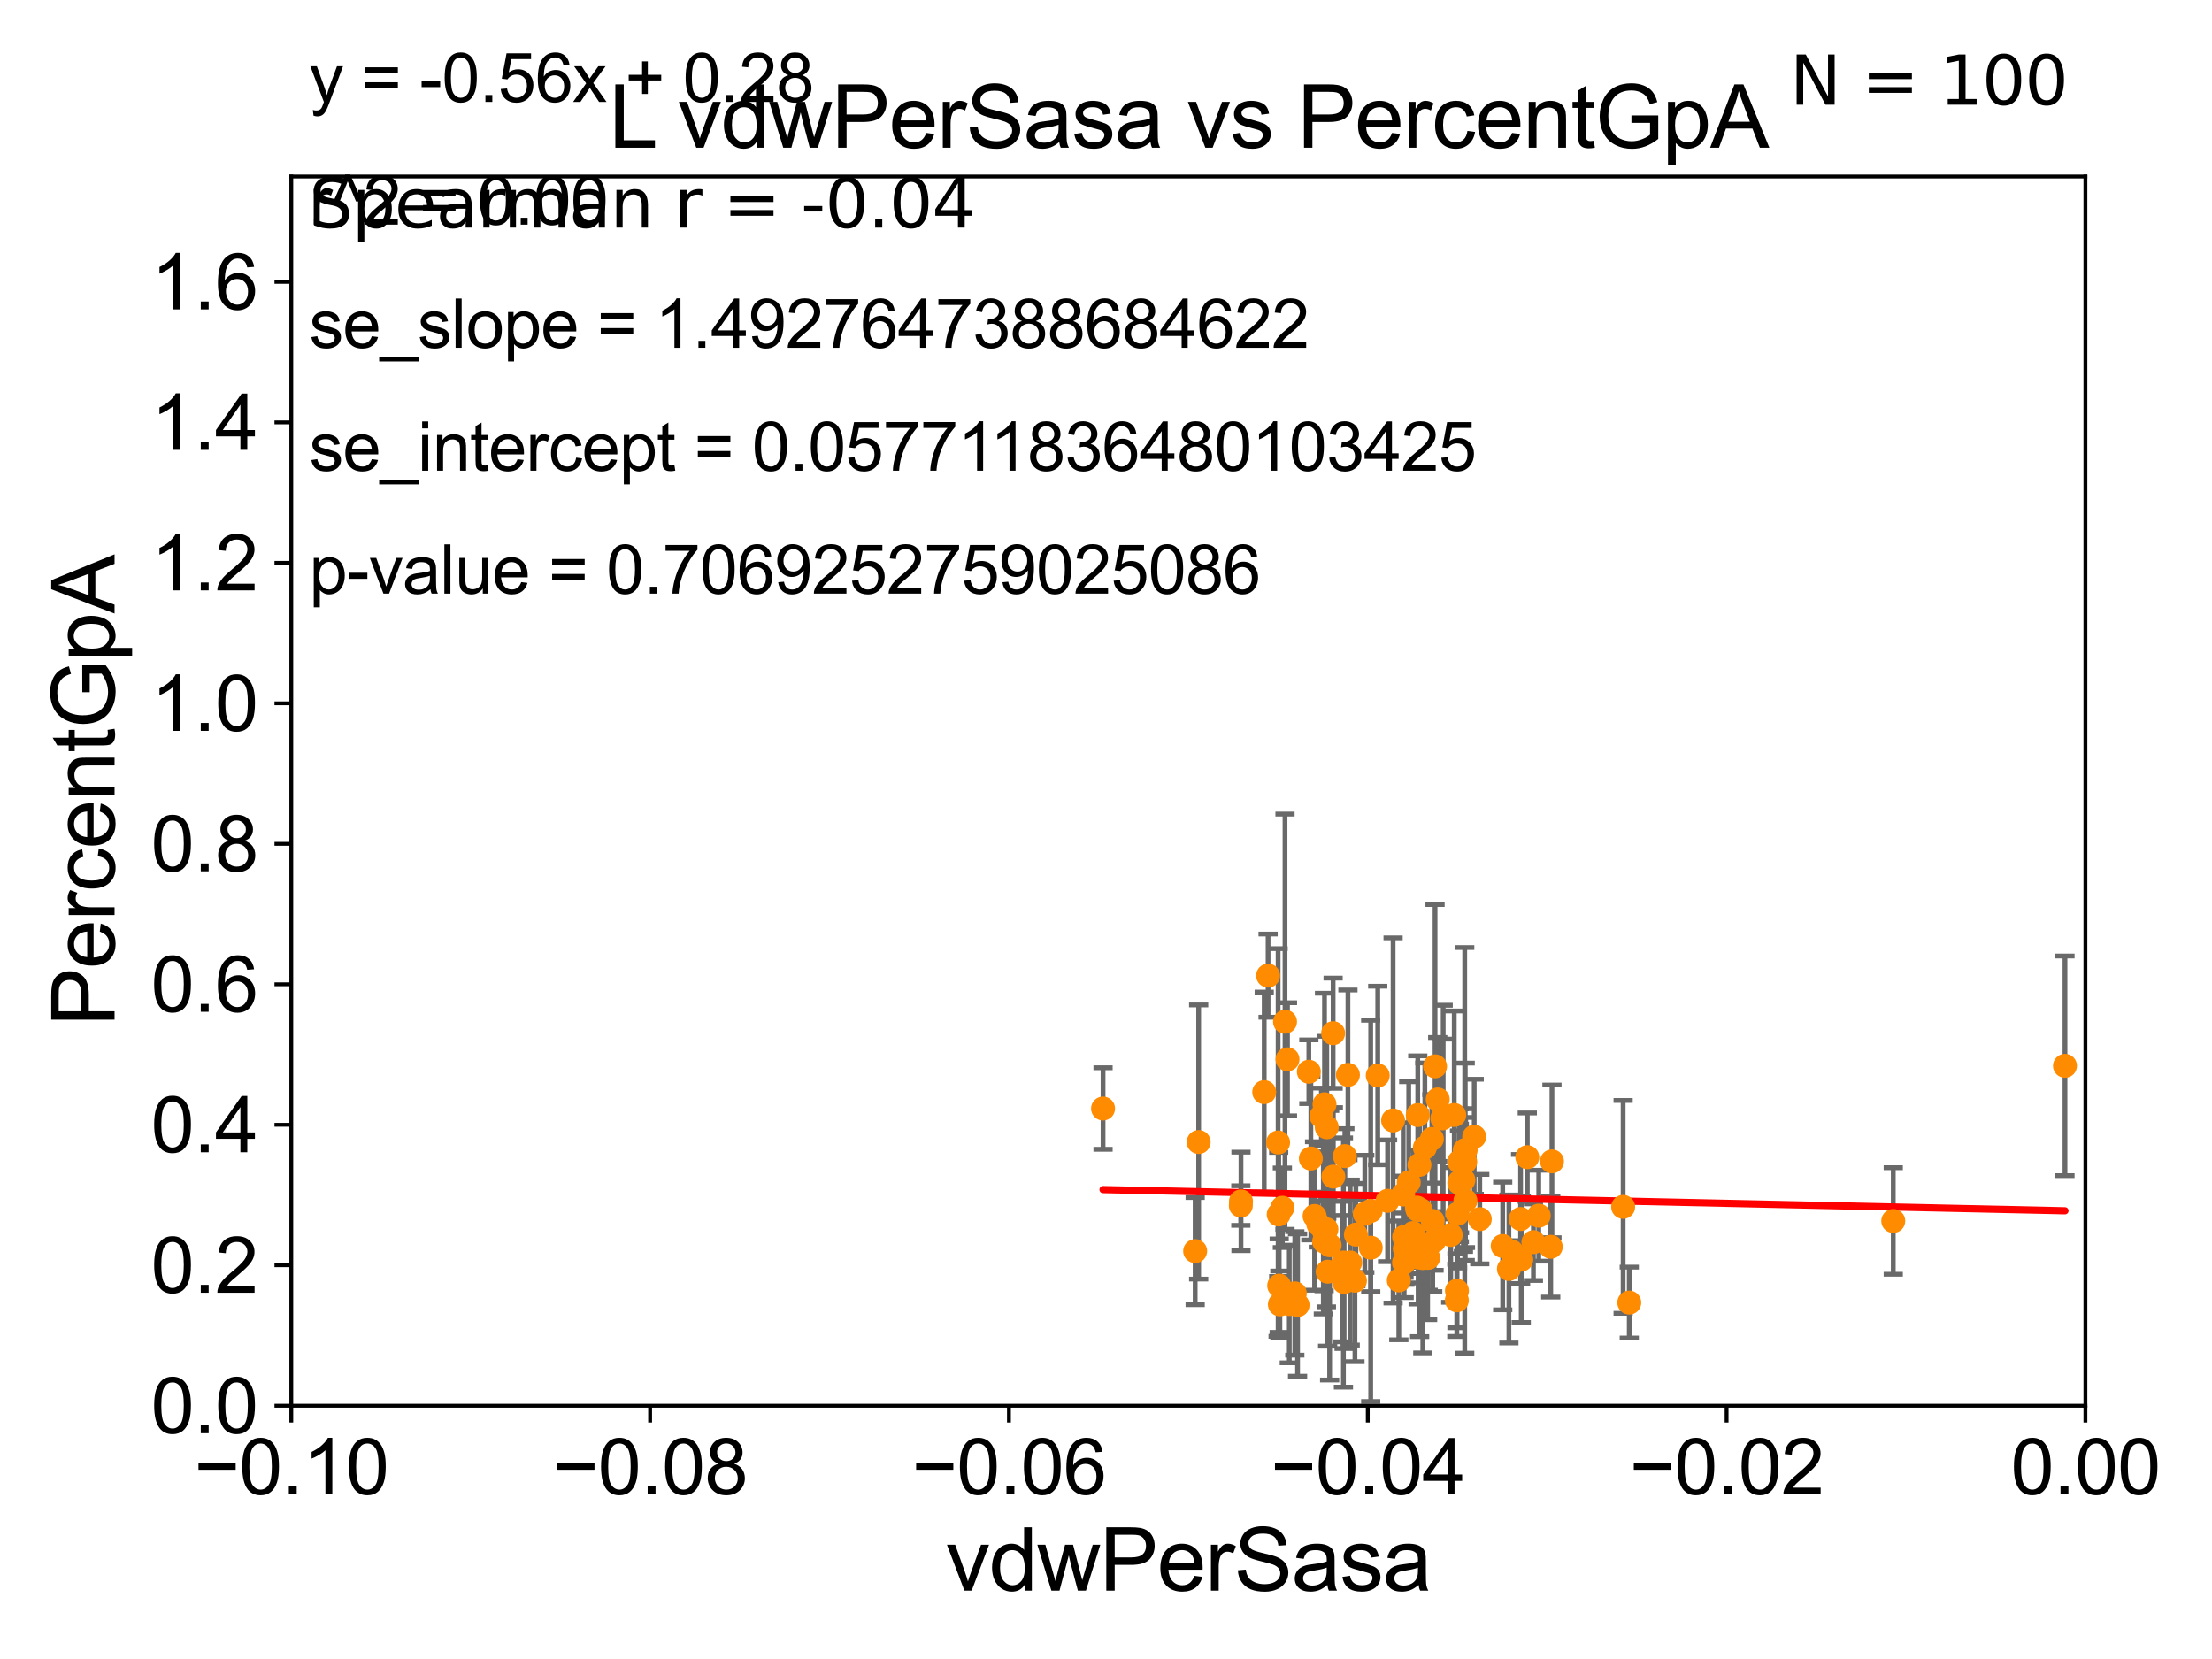 <?xml version="1.0" encoding="utf-8" standalone="no"?>
<!DOCTYPE svg PUBLIC "-//W3C//DTD SVG 1.1//EN"
  "http://www.w3.org/Graphics/SVG/1.1/DTD/svg11.dtd">
<svg xmlns:xlink="http://www.w3.org/1999/xlink" width="460.8pt" height="345.6pt" viewBox="0 0 460.8 345.6" xmlns="http://www.w3.org/2000/svg" version="1.1">
 <defs>
  <style type="text/css">*{stroke-linejoin: round; stroke-linecap: butt}</style>
 </defs>
 <g id="figure_1">
  <g id="patch_1">
   <path d="M 0 345.6 
L 460.8 345.6 
L 460.8 0 
L 0 0 
z
" style="fill: #ffffff"/>
  </g>
  <g id="axes_1">
   <g id="patch_2">
    <path d="M 60.68 292.84 
L 434.43 292.84 
L 434.43 36.775 
L 60.68 36.775 
z
" style="fill: #ffffff"/>
   </g>
   <g id="PathCollection_1">
    <defs>
     <path id="ma4056c08e9" d="M 0 1.118 
C 0.297 1.118 0.581 1 0.791 0.791 
C 1 0.581 1.118 0.297 1.118 0 
C 1.118 -0.297 1 -0.581 0.791 -0.791 
C 0.581 -1 0.297 -1.118 0 -1.118 
C -0.297 -1.118 -0.581 -1 -0.791 -0.791 
C -1 -0.581 -1.118 -0.297 -1.118 0 
C -1.118 0.297 -1 0.581 -0.791 0.791 
C -0.581 1 -0.297 1.118 0 1.118 
z
" style="stroke: #ff8c00"/>
    </defs>
    <g clip-path="url(#p117d43e20d)">
     <use xlink:href="#ma4056c08e9" x="266.379" y="252.991" style="fill: #ff8c00; stroke: #ff8c00"/>
     <use xlink:href="#ma4056c08e9" x="294.371" y="256.866" style="fill: #ff8c00; stroke: #ff8c00"/>
     <use xlink:href="#ma4056c08e9" x="276.573" y="264.918" style="fill: #ff8c00; stroke: #ff8c00"/>
     <use xlink:href="#ma4056c08e9" x="258.521" y="250.274" style="fill: #ff8c00; stroke: #ff8c00"/>
     <use xlink:href="#ma4056c08e9" x="280.8" y="223.915" style="fill: #ff8c00; stroke: #ff8c00"/>
     <use xlink:href="#ma4056c08e9" x="285.553" y="259.913" style="fill: #ff8c00; stroke: #ff8c00"/>
     <use xlink:href="#ma4056c08e9" x="298.469" y="254.347" style="fill: #ff8c00; stroke: #ff8c00"/>
     <use xlink:href="#ma4056c08e9" x="296.397" y="262.075" style="fill: #ff8c00; stroke: #ff8c00"/>
     <use xlink:href="#ma4056c08e9" x="297.524" y="262.01" style="fill: #ff8c00; stroke: #ff8c00"/>
     <use xlink:href="#ma4056c08e9" x="316.903" y="262.405" style="fill: #ff8c00; stroke: #ff8c00"/>
     <use xlink:href="#ma4056c08e9" x="316.769" y="253.941" style="fill: #ff8c00; stroke: #ff8c00"/>
     <use xlink:href="#ma4056c08e9" x="297.402" y="262.035" style="fill: #ff8c00; stroke: #ff8c00"/>
     <use xlink:href="#ma4056c08e9" x="323.303" y="241.934" style="fill: #ff8c00; stroke: #ff8c00"/>
     <use xlink:href="#ma4056c08e9" x="300.643" y="232.572" style="fill: #ff8c00; stroke: #ff8c00"/>
     <use xlink:href="#ma4056c08e9" x="298.948" y="222.136" style="fill: #ff8c00; stroke: #ff8c00"/>
     <use xlink:href="#ma4056c08e9" x="303.632" y="252.869" style="fill: #ff8c00; stroke: #ff8c00"/>
     <use xlink:href="#ma4056c08e9" x="276.315" y="256.094" style="fill: #ff8c00; stroke: #ff8c00"/>
     <use xlink:href="#ma4056c08e9" x="292.515" y="257.665" style="fill: #ff8c00; stroke: #ff8c00"/>
     <use xlink:href="#ma4056c08e9" x="318.166" y="241.061" style="fill: #ff8c00; stroke: #ff8c00"/>
     <use xlink:href="#ma4056c08e9" x="308.265" y="253.967" style="fill: #ff8c00; stroke: #ff8c00"/>
     <use xlink:href="#ma4056c08e9" x="267.691" y="212.841" style="fill: #ff8c00; stroke: #ff8c00"/>
     <use xlink:href="#ma4056c08e9" x="267.142" y="251.594" style="fill: #ff8c00; stroke: #ff8c00"/>
     <use xlink:href="#ma4056c08e9" x="272.657" y="223.262" style="fill: #ff8c00; stroke: #ff8c00"/>
     <use xlink:href="#ma4056c08e9" x="273.077" y="241.343" style="fill: #ff8c00; stroke: #ff8c00"/>
     <use xlink:href="#ma4056c08e9" x="296.825" y="239.066" style="fill: #ff8c00; stroke: #ff8c00"/>
     <use xlink:href="#ma4056c08e9" x="338.128" y="251.415" style="fill: #ff8c00; stroke: #ff8c00"/>
     <use xlink:href="#ma4056c08e9" x="305.129" y="239.633" style="fill: #ff8c00; stroke: #ff8c00"/>
     <use xlink:href="#ma4056c08e9" x="303.484" y="270.882" style="fill: #ff8c00; stroke: #ff8c00"/>
     <use xlink:href="#ma4056c08e9" x="275.92" y="230.042" style="fill: #ff8c00; stroke: #ff8c00"/>
     <use xlink:href="#ma4056c08e9" x="275.272" y="232.508" style="fill: #ff8c00; stroke: #ff8c00"/>
     <use xlink:href="#ma4056c08e9" x="307.106" y="236.801" style="fill: #ff8c00; stroke: #ff8c00"/>
     <use xlink:href="#ma4056c08e9" x="298.288" y="237.253" style="fill: #ff8c00; stroke: #ff8c00"/>
     <use xlink:href="#ma4056c08e9" x="299.506" y="229.035" style="fill: #ff8c00; stroke: #ff8c00"/>
     <use xlink:href="#ma4056c08e9" x="276.388" y="234.829" style="fill: #ff8c00; stroke: #ff8c00"/>
     <use xlink:href="#ma4056c08e9" x="268.209" y="220.673" style="fill: #ff8c00; stroke: #ff8c00"/>
     <use xlink:href="#ma4056c08e9" x="277.712" y="215.238" style="fill: #ff8c00; stroke: #ff8c00"/>
     <use xlink:href="#ma4056c08e9" x="266.624" y="271.729" style="fill: #ff8c00; stroke: #ff8c00"/>
     <use xlink:href="#ma4056c08e9" x="320.549" y="253.254" style="fill: #ff8c00; stroke: #ff8c00"/>
     <use xlink:href="#ma4056c08e9" x="281.274" y="263.007" style="fill: #ff8c00; stroke: #ff8c00"/>
     <use xlink:href="#ma4056c08e9" x="314.333" y="264.352" style="fill: #ff8c00; stroke: #ff8c00"/>
     <use xlink:href="#ma4056c08e9" x="269.733" y="269.441" style="fill: #ff8c00; stroke: #ff8c00"/>
     <use xlink:href="#ma4056c08e9" x="273.851" y="253.312" style="fill: #ff8c00; stroke: #ff8c00"/>
     <use xlink:href="#ma4056c08e9" x="266.479" y="267.823" style="fill: #ff8c00; stroke: #ff8c00"/>
     <use xlink:href="#ma4056c08e9" x="339.406" y="271.352" style="fill: #ff8c00; stroke: #ff8c00"/>
     <use xlink:href="#ma4056c08e9" x="275.836" y="258.632" style="fill: #ff8c00; stroke: #ff8c00"/>
     <use xlink:href="#ma4056c08e9" x="295.298" y="252.045" style="fill: #ff8c00; stroke: #ff8c00"/>
     <use xlink:href="#ma4056c08e9" x="303.995" y="241.991" style="fill: #ff8c00; stroke: #ff8c00"/>
     <use xlink:href="#ma4056c08e9" x="289.06" y="250.151" style="fill: #ff8c00; stroke: #ff8c00"/>
     <use xlink:href="#ma4056c08e9" x="295.17" y="251.568" style="fill: #ff8c00; stroke: #ff8c00"/>
     <use xlink:href="#ma4056c08e9" x="319.438" y="258.768" style="fill: #ff8c00; stroke: #ff8c00"/>
     <use xlink:href="#ma4056c08e9" x="258.487" y="251.144" style="fill: #ff8c00; stroke: #ff8c00"/>
     <use xlink:href="#ma4056c08e9" x="430.173" y="222.029" style="fill: #ff8c00; stroke: #ff8c00"/>
     <use xlink:href="#ma4056c08e9" x="249.702" y="237.902" style="fill: #ff8c00; stroke: #ff8c00"/>
     <use xlink:href="#ma4056c08e9" x="264.168" y="203.239" style="fill: #ff8c00; stroke: #ff8c00"/>
     <use xlink:href="#ma4056c08e9" x="280" y="267.078" style="fill: #ff8c00; stroke: #ff8c00"/>
     <use xlink:href="#ma4056c08e9" x="279.862" y="263.003" style="fill: #ff8c00; stroke: #ff8c00"/>
     <use xlink:href="#ma4056c08e9" x="229.785" y="230.927" style="fill: #ff8c00; stroke: #ff8c00"/>
     <use xlink:href="#ma4056c08e9" x="268.585" y="271.66" style="fill: #ff8c00; stroke: #ff8c00"/>
     <use xlink:href="#ma4056c08e9" x="305.328" y="239.556" style="fill: #ff8c00; stroke: #ff8c00"/>
     <use xlink:href="#ma4056c08e9" x="248.973" y="260.63" style="fill: #ff8c00; stroke: #ff8c00"/>
     <use xlink:href="#ma4056c08e9" x="293.465" y="246.304" style="fill: #ff8c00; stroke: #ff8c00"/>
     <use xlink:href="#ma4056c08e9" x="292.485" y="263.043" style="fill: #ff8c00; stroke: #ff8c00"/>
     <use xlink:href="#ma4056c08e9" x="270.31" y="271.869" style="fill: #ff8c00; stroke: #ff8c00"/>
     <use xlink:href="#ma4056c08e9" x="292.65" y="260.133" style="fill: #ff8c00; stroke: #ff8c00"/>
     <use xlink:href="#ma4056c08e9" x="303.512" y="268.894" style="fill: #ff8c00; stroke: #ff8c00"/>
     <use xlink:href="#ma4056c08e9" x="290.207" y="233.413" style="fill: #ff8c00; stroke: #ff8c00"/>
     <use xlink:href="#ma4056c08e9" x="295.738" y="260.105" style="fill: #ff8c00; stroke: #ff8c00"/>
     <use xlink:href="#ma4056c08e9" x="282.261" y="266.783" style="fill: #ff8c00; stroke: #ff8c00"/>
     <use xlink:href="#ma4056c08e9" x="295.347" y="232.291" style="fill: #ff8c00; stroke: #ff8c00"/>
     <use xlink:href="#ma4056c08e9" x="282.456" y="257.195" style="fill: #ff8c00; stroke: #ff8c00"/>
     <use xlink:href="#ma4056c08e9" x="285.543" y="252.247" style="fill: #ff8c00; stroke: #ff8c00"/>
     <use xlink:href="#ma4056c08e9" x="291.4" y="266.729" style="fill: #ff8c00; stroke: #ff8c00"/>
     <use xlink:href="#ma4056c08e9" x="294.024" y="259.543" style="fill: #ff8c00; stroke: #ff8c00"/>
     <use xlink:href="#ma4056c08e9" x="298.744" y="258.511" style="fill: #ff8c00; stroke: #ff8c00"/>
     <use xlink:href="#ma4056c08e9" x="304.858" y="245.828" style="fill: #ff8c00; stroke: #ff8c00"/>
     <use xlink:href="#ma4056c08e9" x="266.254" y="237.999" style="fill: #ff8c00; stroke: #ff8c00"/>
     <use xlink:href="#ma4056c08e9" x="274.631" y="255" style="fill: #ff8c00; stroke: #ff8c00"/>
     <use xlink:href="#ma4056c08e9" x="263.36" y="227.51" style="fill: #ff8c00; stroke: #ff8c00"/>
     <use xlink:href="#ma4056c08e9" x="305.277" y="250.132" style="fill: #ff8c00; stroke: #ff8c00"/>
     <use xlink:href="#ma4056c08e9" x="276.988" y="259.41" style="fill: #ff8c00; stroke: #ff8c00"/>
     <use xlink:href="#ma4056c08e9" x="304" y="246.435" style="fill: #ff8c00; stroke: #ff8c00"/>
     <use xlink:href="#ma4056c08e9" x="323.048" y="259.734" style="fill: #ff8c00; stroke: #ff8c00"/>
     <use xlink:href="#ma4056c08e9" x="295.955" y="252.041" style="fill: #ff8c00; stroke: #ff8c00"/>
     <use xlink:href="#ma4056c08e9" x="295.699" y="242.651" style="fill: #ff8c00; stroke: #ff8c00"/>
     <use xlink:href="#ma4056c08e9" x="284.309" y="252.871" style="fill: #ff8c00; stroke: #ff8c00"/>
     <use xlink:href="#ma4056c08e9" x="275.675" y="256.194" style="fill: #ff8c00; stroke: #ff8c00"/>
     <use xlink:href="#ma4056c08e9" x="280.161" y="240.841" style="fill: #ff8c00; stroke: #ff8c00"/>
     <use xlink:href="#ma4056c08e9" x="279.696" y="264.89" style="fill: #ff8c00; stroke: #ff8c00"/>
     <use xlink:href="#ma4056c08e9" x="300.466" y="232.979" style="fill: #ff8c00; stroke: #ff8c00"/>
     <use xlink:href="#ma4056c08e9" x="292.311" y="248.845" style="fill: #ff8c00; stroke: #ff8c00"/>
     <use xlink:href="#ma4056c08e9" x="287.01" y="224.046" style="fill: #ff8c00; stroke: #ff8c00"/>
     <use xlink:href="#ma4056c08e9" x="313.041" y="259.567" style="fill: #ff8c00; stroke: #ff8c00"/>
     <use xlink:href="#ma4056c08e9" x="314.916" y="260.73" style="fill: #ff8c00; stroke: #ff8c00"/>
     <use xlink:href="#ma4056c08e9" x="277.758" y="245.109" style="fill: #ff8c00; stroke: #ff8c00"/>
     <use xlink:href="#ma4056c08e9" x="295.422" y="261.941" style="fill: #ff8c00; stroke: #ff8c00"/>
     <use xlink:href="#ma4056c08e9" x="304.038" y="246.186" style="fill: #ff8c00; stroke: #ff8c00"/>
     <use xlink:href="#ma4056c08e9" x="302.946" y="232.272" style="fill: #ff8c00; stroke: #ff8c00"/>
     <use xlink:href="#ma4056c08e9" x="302.22" y="257.264" style="fill: #ff8c00; stroke: #ff8c00"/>
     <use xlink:href="#ma4056c08e9" x="305.233" y="242.017" style="fill: #ff8c00; stroke: #ff8c00"/>
     <use xlink:href="#ma4056c08e9" x="394.4" y="254.352" style="fill: #ff8c00; stroke: #ff8c00"/>
    </g>
   </g>
   <g id="matplotlib.axis_1">
    <g id="xtick_1">
     <g id="line2d_1">
      <defs>
       <path id="m96f2ada1f3" d="M 0 0 
L 0 3.5 
" style="stroke: #000000; stroke-width: 0.8"/>
      </defs>
      <g>
       <use xlink:href="#m96f2ada1f3" x="60.68" y="292.84" style="stroke: #000000; stroke-width: 0.8"/>
      </g>
     </g>
     <g id="text_1">
      <!-- −0.10 -->
      <g transform="translate(40.439 311.293)scale(0.16 -0.16)">
       <defs>
        <path id="ArialMT-2212" d="M 3381 1997 
L 356 1997 
L 356 2522 
L 3381 2522 
L 3381 1997 
z
" transform="scale(0.016)"/>
        <path id="ArialMT-30" d="M 266 2259 
Q 266 3072 433 3567 
Q 600 4063 929 4331 
Q 1259 4600 1759 4600 
Q 2128 4600 2406 4451 
Q 2684 4303 2865 4023 
Q 3047 3744 3150 3342 
Q 3253 2941 3253 2259 
Q 3253 1453 3087 958 
Q 2922 463 2592 192 
Q 2263 -78 1759 -78 
Q 1097 -78 719 397 
Q 266 969 266 2259 
z
M 844 2259 
Q 844 1131 1108 757 
Q 1372 384 1759 384 
Q 2147 384 2411 759 
Q 2675 1134 2675 2259 
Q 2675 3391 2411 3762 
Q 2147 4134 1753 4134 
Q 1366 4134 1134 3806 
Q 844 3388 844 2259 
z
" transform="scale(0.016)"/>
        <path id="ArialMT-2e" d="M 581 0 
L 581 641 
L 1222 641 
L 1222 0 
L 581 0 
z
" transform="scale(0.016)"/>
        <path id="ArialMT-31" d="M 2384 0 
L 1822 0 
L 1822 3584 
Q 1619 3391 1289 3197 
Q 959 3003 697 2906 
L 697 3450 
Q 1169 3672 1522 3987 
Q 1875 4303 2022 4600 
L 2384 4600 
L 2384 0 
z
" transform="scale(0.016)"/>
       </defs>
       <use xlink:href="#ArialMT-2212"/>
       <use xlink:href="#ArialMT-30" x="58.398"/>
       <use xlink:href="#ArialMT-2e" x="114.014"/>
       <use xlink:href="#ArialMT-31" x="141.797"/>
       <use xlink:href="#ArialMT-30" x="197.412"/>
      </g>
     </g>
    </g>
    <g id="xtick_2">
     <g id="line2d_2">
      <g>
       <use xlink:href="#m96f2ada1f3" x="135.43" y="292.84" style="stroke: #000000; stroke-width: 0.8"/>
      </g>
     </g>
     <g id="text_2">
      <!-- −0.08 -->
      <g transform="translate(115.189 311.293)scale(0.16 -0.16)">
       <defs>
        <path id="ArialMT-38" d="M 1131 2484 
Q 781 2613 612 2850 
Q 444 3088 444 3419 
Q 444 3919 803 4259 
Q 1163 4600 1759 4600 
Q 2359 4600 2725 4251 
Q 3091 3903 3091 3403 
Q 3091 3084 2923 2848 
Q 2756 2613 2416 2484 
Q 2838 2347 3058 2040 
Q 3278 1734 3278 1309 
Q 3278 722 2862 322 
Q 2447 -78 1769 -78 
Q 1091 -78 675 323 
Q 259 725 259 1325 
Q 259 1772 486 2073 
Q 713 2375 1131 2484 
z
M 1019 3438 
Q 1019 3113 1228 2906 
Q 1438 2700 1772 2700 
Q 2097 2700 2305 2904 
Q 2513 3109 2513 3406 
Q 2513 3716 2298 3927 
Q 2084 4138 1766 4138 
Q 1444 4138 1231 3931 
Q 1019 3725 1019 3438 
z
M 838 1322 
Q 838 1081 952 856 
Q 1066 631 1291 507 
Q 1516 384 1775 384 
Q 2178 384 2440 643 
Q 2703 903 2703 1303 
Q 2703 1709 2433 1975 
Q 2163 2241 1756 2241 
Q 1359 2241 1098 1978 
Q 838 1716 838 1322 
z
" transform="scale(0.016)"/>
       </defs>
       <use xlink:href="#ArialMT-2212"/>
       <use xlink:href="#ArialMT-30" x="58.398"/>
       <use xlink:href="#ArialMT-2e" x="114.014"/>
       <use xlink:href="#ArialMT-30" x="141.797"/>
       <use xlink:href="#ArialMT-38" x="197.412"/>
      </g>
     </g>
    </g>
    <g id="xtick_3">
     <g id="line2d_3">
      <g>
       <use xlink:href="#m96f2ada1f3" x="210.18" y="292.84" style="stroke: #000000; stroke-width: 0.8"/>
      </g>
     </g>
     <g id="text_3">
      <!-- −0.06 -->
      <g transform="translate(189.939 311.293)scale(0.16 -0.16)">
       <defs>
        <path id="ArialMT-36" d="M 3184 3459 
L 2625 3416 
Q 2550 3747 2413 3897 
Q 2184 4138 1850 4138 
Q 1581 4138 1378 3988 
Q 1113 3794 959 3422 
Q 806 3050 800 2363 
Q 1003 2672 1297 2822 
Q 1591 2972 1913 2972 
Q 2475 2972 2870 2558 
Q 3266 2144 3266 1488 
Q 3266 1056 3080 686 
Q 2894 316 2569 119 
Q 2244 -78 1831 -78 
Q 1128 -78 684 439 
Q 241 956 241 2144 
Q 241 3472 731 4075 
Q 1159 4600 1884 4600 
Q 2425 4600 2770 4297 
Q 3116 3994 3184 3459 
z
M 888 1484 
Q 888 1194 1011 928 
Q 1134 663 1356 523 
Q 1578 384 1822 384 
Q 2178 384 2434 671 
Q 2691 959 2691 1453 
Q 2691 1928 2437 2201 
Q 2184 2475 1800 2475 
Q 1419 2475 1153 2201 
Q 888 1928 888 1484 
z
" transform="scale(0.016)"/>
       </defs>
       <use xlink:href="#ArialMT-2212"/>
       <use xlink:href="#ArialMT-30" x="58.398"/>
       <use xlink:href="#ArialMT-2e" x="114.014"/>
       <use xlink:href="#ArialMT-30" x="141.797"/>
       <use xlink:href="#ArialMT-36" x="197.412"/>
      </g>
     </g>
    </g>
    <g id="xtick_4">
     <g id="line2d_4">
      <g>
       <use xlink:href="#m96f2ada1f3" x="284.93" y="292.84" style="stroke: #000000; stroke-width: 0.8"/>
      </g>
     </g>
     <g id="text_4">
      <!-- −0.04 -->
      <g transform="translate(264.689 311.293)scale(0.16 -0.16)">
       <defs>
        <path id="ArialMT-34" d="M 2069 0 
L 2069 1097 
L 81 1097 
L 81 1613 
L 2172 4581 
L 2631 4581 
L 2631 1613 
L 3250 1613 
L 3250 1097 
L 2631 1097 
L 2631 0 
L 2069 0 
z
M 2069 1613 
L 2069 3678 
L 634 1613 
L 2069 1613 
z
" transform="scale(0.016)"/>
       </defs>
       <use xlink:href="#ArialMT-2212"/>
       <use xlink:href="#ArialMT-30" x="58.398"/>
       <use xlink:href="#ArialMT-2e" x="114.014"/>
       <use xlink:href="#ArialMT-30" x="141.797"/>
       <use xlink:href="#ArialMT-34" x="197.412"/>
      </g>
     </g>
    </g>
    <g id="xtick_5">
     <g id="line2d_5">
      <g>
       <use xlink:href="#m96f2ada1f3" x="359.68" y="292.84" style="stroke: #000000; stroke-width: 0.8"/>
      </g>
     </g>
     <g id="text_5">
      <!-- −0.02 -->
      <g transform="translate(339.439 311.293)scale(0.16 -0.16)">
       <defs>
        <path id="ArialMT-32" d="M 3222 541 
L 3222 0 
L 194 0 
Q 188 203 259 391 
Q 375 700 629 1000 
Q 884 1300 1366 1694 
Q 2113 2306 2375 2664 
Q 2638 3022 2638 3341 
Q 2638 3675 2398 3904 
Q 2159 4134 1775 4134 
Q 1369 4134 1125 3890 
Q 881 3647 878 3216 
L 300 3275 
Q 359 3922 746 4261 
Q 1134 4600 1788 4600 
Q 2447 4600 2831 4234 
Q 3216 3869 3216 3328 
Q 3216 3053 3103 2787 
Q 2991 2522 2730 2228 
Q 2469 1934 1863 1422 
Q 1356 997 1212 845 
Q 1069 694 975 541 
L 3222 541 
z
" transform="scale(0.016)"/>
       </defs>
       <use xlink:href="#ArialMT-2212"/>
       <use xlink:href="#ArialMT-30" x="58.398"/>
       <use xlink:href="#ArialMT-2e" x="114.014"/>
       <use xlink:href="#ArialMT-30" x="141.797"/>
       <use xlink:href="#ArialMT-32" x="197.412"/>
      </g>
     </g>
    </g>
    <g id="xtick_6">
     <g id="line2d_6">
      <g>
       <use xlink:href="#m96f2ada1f3" x="434.43" y="292.84" style="stroke: #000000; stroke-width: 0.8"/>
      </g>
     </g>
     <g id="text_6">
      <!-- 0.00 -->
      <g transform="translate(418.861 311.293)scale(0.16 -0.16)">
       <use xlink:href="#ArialMT-30"/>
       <use xlink:href="#ArialMT-2e" x="55.615"/>
       <use xlink:href="#ArialMT-30" x="83.398"/>
       <use xlink:href="#ArialMT-30" x="139.014"/>
      </g>
     </g>
    </g>
    <g id="text_7">
     <!-- vdwPerSasa -->
     <g transform="translate(197.033 331.357)scale(0.18 -0.18)">
      <defs>
       <path id="ArialMT-76" d="M 1344 0 
L 81 3319 
L 675 3319 
L 1388 1331 
Q 1503 1009 1600 663 
Q 1675 925 1809 1294 
L 2547 3319 
L 3125 3319 
L 1869 0 
L 1344 0 
z
" transform="scale(0.016)"/>
       <path id="ArialMT-64" d="M 2575 0 
L 2575 419 
Q 2259 -75 1647 -75 
Q 1250 -75 917 144 
Q 584 363 401 755 
Q 219 1147 219 1656 
Q 219 2153 384 2558 
Q 550 2963 881 3178 
Q 1213 3394 1622 3394 
Q 1922 3394 2156 3267 
Q 2391 3141 2538 2938 
L 2538 4581 
L 3097 4581 
L 3097 0 
L 2575 0 
z
M 797 1656 
Q 797 1019 1065 703 
Q 1334 388 1700 388 
Q 2069 388 2326 689 
Q 2584 991 2584 1609 
Q 2584 2291 2321 2609 
Q 2059 2928 1675 2928 
Q 1300 2928 1048 2622 
Q 797 2316 797 1656 
z
" transform="scale(0.016)"/>
       <path id="ArialMT-77" d="M 1034 0 
L 19 3319 
L 600 3319 
L 1128 1403 
L 1325 691 
Q 1338 744 1497 1375 
L 2025 3319 
L 2603 3319 
L 3100 1394 
L 3266 759 
L 3456 1400 
L 4025 3319 
L 4572 3319 
L 3534 0 
L 2950 0 
L 2422 1988 
L 2294 2553 
L 1622 0 
L 1034 0 
z
" transform="scale(0.016)"/>
       <path id="ArialMT-50" d="M 494 0 
L 494 4581 
L 2222 4581 
Q 2678 4581 2919 4538 
Q 3256 4481 3484 4323 
Q 3713 4166 3852 3881 
Q 3991 3597 3991 3256 
Q 3991 2672 3619 2267 
Q 3247 1863 2275 1863 
L 1100 1863 
L 1100 0 
L 494 0 
z
M 1100 2403 
L 2284 2403 
Q 2872 2403 3119 2622 
Q 3366 2841 3366 3238 
Q 3366 3525 3220 3729 
Q 3075 3934 2838 4000 
Q 2684 4041 2272 4041 
L 1100 4041 
L 1100 2403 
z
" transform="scale(0.016)"/>
       <path id="ArialMT-65" d="M 2694 1069 
L 3275 997 
Q 3138 488 2766 206 
Q 2394 -75 1816 -75 
Q 1088 -75 661 373 
Q 234 822 234 1631 
Q 234 2469 665 2931 
Q 1097 3394 1784 3394 
Q 2450 3394 2872 2941 
Q 3294 2488 3294 1666 
Q 3294 1616 3291 1516 
L 816 1516 
Q 847 969 1125 678 
Q 1403 388 1819 388 
Q 2128 388 2347 550 
Q 2566 713 2694 1069 
z
M 847 1978 
L 2700 1978 
Q 2663 2397 2488 2606 
Q 2219 2931 1791 2931 
Q 1403 2931 1139 2672 
Q 875 2413 847 1978 
z
" transform="scale(0.016)"/>
       <path id="ArialMT-72" d="M 416 0 
L 416 3319 
L 922 3319 
L 922 2816 
Q 1116 3169 1280 3281 
Q 1444 3394 1641 3394 
Q 1925 3394 2219 3213 
L 2025 2691 
Q 1819 2813 1613 2813 
Q 1428 2813 1281 2702 
Q 1134 2591 1072 2394 
Q 978 2094 978 1738 
L 978 0 
L 416 0 
z
" transform="scale(0.016)"/>
       <path id="ArialMT-53" d="M 288 1472 
L 859 1522 
Q 900 1178 1048 958 
Q 1197 738 1509 602 
Q 1822 466 2213 466 
Q 2559 466 2825 569 
Q 3091 672 3220 851 
Q 3350 1031 3350 1244 
Q 3350 1459 3225 1620 
Q 3100 1781 2813 1891 
Q 2628 1963 1997 2114 
Q 1366 2266 1113 2400 
Q 784 2572 623 2826 
Q 463 3081 463 3397 
Q 463 3744 659 4045 
Q 856 4347 1234 4503 
Q 1613 4659 2075 4659 
Q 2584 4659 2973 4495 
Q 3363 4331 3572 4012 
Q 3781 3694 3797 3291 
L 3216 3247 
Q 3169 3681 2898 3903 
Q 2628 4125 2100 4125 
Q 1550 4125 1298 3923 
Q 1047 3722 1047 3438 
Q 1047 3191 1225 3031 
Q 1400 2872 2139 2705 
Q 2878 2538 3153 2413 
Q 3553 2228 3743 1945 
Q 3934 1663 3934 1294 
Q 3934 928 3725 604 
Q 3516 281 3123 101 
Q 2731 -78 2241 -78 
Q 1619 -78 1198 103 
Q 778 284 539 648 
Q 300 1013 288 1472 
z
" transform="scale(0.016)"/>
       <path id="ArialMT-61" d="M 2588 409 
Q 2275 144 1986 34 
Q 1697 -75 1366 -75 
Q 819 -75 525 192 
Q 231 459 231 875 
Q 231 1119 342 1320 
Q 453 1522 633 1644 
Q 813 1766 1038 1828 
Q 1203 1872 1538 1913 
Q 2219 1994 2541 2106 
Q 2544 2222 2544 2253 
Q 2544 2597 2384 2738 
Q 2169 2928 1744 2928 
Q 1347 2928 1158 2789 
Q 969 2650 878 2297 
L 328 2372 
Q 403 2725 575 2942 
Q 747 3159 1072 3276 
Q 1397 3394 1825 3394 
Q 2250 3394 2515 3294 
Q 2781 3194 2906 3042 
Q 3031 2891 3081 2659 
Q 3109 2516 3109 2141 
L 3109 1391 
Q 3109 606 3145 398 
Q 3181 191 3288 0 
L 2700 0 
Q 2613 175 2588 409 
z
M 2541 1666 
Q 2234 1541 1622 1453 
Q 1275 1403 1131 1340 
Q 988 1278 909 1158 
Q 831 1038 831 891 
Q 831 666 1001 516 
Q 1172 366 1500 366 
Q 1825 366 2078 508 
Q 2331 650 2450 897 
Q 2541 1088 2541 1459 
L 2541 1666 
z
" transform="scale(0.016)"/>
       <path id="ArialMT-73" d="M 197 991 
L 753 1078 
Q 800 744 1014 566 
Q 1228 388 1613 388 
Q 2000 388 2187 545 
Q 2375 703 2375 916 
Q 2375 1106 2209 1216 
Q 2094 1291 1634 1406 
Q 1016 1563 777 1677 
Q 538 1791 414 1992 
Q 291 2194 291 2438 
Q 291 2659 392 2848 
Q 494 3038 669 3163 
Q 800 3259 1026 3326 
Q 1253 3394 1513 3394 
Q 1903 3394 2198 3281 
Q 2494 3169 2634 2976 
Q 2775 2784 2828 2463 
L 2278 2388 
Q 2241 2644 2061 2787 
Q 1881 2931 1553 2931 
Q 1166 2931 1000 2803 
Q 834 2675 834 2503 
Q 834 2394 903 2306 
Q 972 2216 1119 2156 
Q 1203 2125 1616 2013 
Q 2213 1853 2448 1751 
Q 2684 1650 2818 1456 
Q 2953 1263 2953 975 
Q 2953 694 2789 445 
Q 2625 197 2315 61 
Q 2006 -75 1616 -75 
Q 969 -75 630 194 
Q 291 463 197 991 
z
" transform="scale(0.016)"/>
      </defs>
      <use xlink:href="#ArialMT-76"/>
      <use xlink:href="#ArialMT-64" x="50"/>
      <use xlink:href="#ArialMT-77" x="105.615"/>
      <use xlink:href="#ArialMT-50" x="177.832"/>
      <use xlink:href="#ArialMT-65" x="244.531"/>
      <use xlink:href="#ArialMT-72" x="300.146"/>
      <use xlink:href="#ArialMT-53" x="333.447"/>
      <use xlink:href="#ArialMT-61" x="400.146"/>
      <use xlink:href="#ArialMT-73" x="455.762"/>
      <use xlink:href="#ArialMT-61" x="505.762"/>
     </g>
    </g>
   </g>
   <g id="matplotlib.axis_2">
    <g id="ytick_1">
     <g id="line2d_7">
      <defs>
       <path id="ma89c5877d7" d="M 0 0 
L -3.5 0 
" style="stroke: #000000; stroke-width: 0.8"/>
      </defs>
      <g>
       <use xlink:href="#ma89c5877d7" x="60.68" y="292.84" style="stroke: #000000; stroke-width: 0.8"/>
      </g>
     </g>
     <g id="text_8">
      <!-- 0.0 -->
      <g transform="translate(31.44 298.566)scale(0.16 -0.16)">
       <use xlink:href="#ArialMT-30"/>
       <use xlink:href="#ArialMT-2e" x="55.615"/>
       <use xlink:href="#ArialMT-30" x="83.398"/>
      </g>
     </g>
    </g>
    <g id="ytick_2">
     <g id="line2d_8">
      <g>
       <use xlink:href="#ma89c5877d7" x="60.68" y="263.575" style="stroke: #000000; stroke-width: 0.8"/>
      </g>
     </g>
     <g id="text_9">
      <!-- 0.2 -->
      <g transform="translate(31.44 269.302)scale(0.16 -0.16)">
       <use xlink:href="#ArialMT-30"/>
       <use xlink:href="#ArialMT-2e" x="55.615"/>
       <use xlink:href="#ArialMT-32" x="83.398"/>
      </g>
     </g>
    </g>
    <g id="ytick_3">
     <g id="line2d_9">
      <g>
       <use xlink:href="#ma89c5877d7" x="60.68" y="234.311" style="stroke: #000000; stroke-width: 0.8"/>
      </g>
     </g>
     <g id="text_10">
      <!-- 0.4 -->
      <g transform="translate(31.44 240.037)scale(0.16 -0.16)">
       <use xlink:href="#ArialMT-30"/>
       <use xlink:href="#ArialMT-2e" x="55.615"/>
       <use xlink:href="#ArialMT-34" x="83.398"/>
      </g>
     </g>
    </g>
    <g id="ytick_4">
     <g id="line2d_10">
      <g>
       <use xlink:href="#ma89c5877d7" x="60.68" y="205.046" style="stroke: #000000; stroke-width: 0.8"/>
      </g>
     </g>
     <g id="text_11">
      <!-- 0.6 -->
      <g transform="translate(31.44 210.772)scale(0.16 -0.16)">
       <use xlink:href="#ArialMT-30"/>
       <use xlink:href="#ArialMT-2e" x="55.615"/>
       <use xlink:href="#ArialMT-36" x="83.398"/>
      </g>
     </g>
    </g>
    <g id="ytick_5">
     <g id="line2d_11">
      <g>
       <use xlink:href="#ma89c5877d7" x="60.68" y="175.782" style="stroke: #000000; stroke-width: 0.8"/>
      </g>
     </g>
     <g id="text_12">
      <!-- 0.8 -->
      <g transform="translate(31.44 181.508)scale(0.16 -0.16)">
       <use xlink:href="#ArialMT-30"/>
       <use xlink:href="#ArialMT-2e" x="55.615"/>
       <use xlink:href="#ArialMT-38" x="83.398"/>
      </g>
     </g>
    </g>
    <g id="ytick_6">
     <g id="line2d_12">
      <g>
       <use xlink:href="#ma89c5877d7" x="60.68" y="146.517" style="stroke: #000000; stroke-width: 0.8"/>
      </g>
     </g>
     <g id="text_13">
      <!-- 1.0 -->
      <g transform="translate(31.44 152.243)scale(0.16 -0.16)">
       <use xlink:href="#ArialMT-31"/>
       <use xlink:href="#ArialMT-2e" x="55.615"/>
       <use xlink:href="#ArialMT-30" x="83.398"/>
      </g>
     </g>
    </g>
    <g id="ytick_7">
     <g id="line2d_13">
      <g>
       <use xlink:href="#ma89c5877d7" x="60.68" y="117.252" style="stroke: #000000; stroke-width: 0.8"/>
      </g>
     </g>
     <g id="text_14">
      <!-- 1.2 -->
      <g transform="translate(31.44 122.979)scale(0.16 -0.16)">
       <use xlink:href="#ArialMT-31"/>
       <use xlink:href="#ArialMT-2e" x="55.615"/>
       <use xlink:href="#ArialMT-32" x="83.398"/>
      </g>
     </g>
    </g>
    <g id="ytick_8">
     <g id="line2d_14">
      <g>
       <use xlink:href="#ma89c5877d7" x="60.68" y="87.988" style="stroke: #000000; stroke-width: 0.8"/>
      </g>
     </g>
     <g id="text_15">
      <!-- 1.4 -->
      <g transform="translate(31.44 93.714)scale(0.16 -0.16)">
       <use xlink:href="#ArialMT-31"/>
       <use xlink:href="#ArialMT-2e" x="55.615"/>
       <use xlink:href="#ArialMT-34" x="83.398"/>
      </g>
     </g>
    </g>
    <g id="ytick_9">
     <g id="line2d_15">
      <g>
       <use xlink:href="#ma89c5877d7" x="60.68" y="58.723" style="stroke: #000000; stroke-width: 0.8"/>
      </g>
     </g>
     <g id="text_16">
      <!-- 1.6 -->
      <g transform="translate(31.44 64.45)scale(0.16 -0.16)">
       <use xlink:href="#ArialMT-31"/>
       <use xlink:href="#ArialMT-2e" x="55.615"/>
       <use xlink:href="#ArialMT-36" x="83.398"/>
      </g>
     </g>
    </g>
    <g id="text_17">
     <!-- PercentGpA -->
     <g transform="translate(23.863 213.831)rotate(-90)scale(0.18 -0.18)">
      <defs>
       <path id="ArialMT-63" d="M 2588 1216 
L 3141 1144 
Q 3050 572 2676 248 
Q 2303 -75 1759 -75 
Q 1078 -75 664 370 
Q 250 816 250 1647 
Q 250 2184 428 2587 
Q 606 2991 970 3192 
Q 1334 3394 1763 3394 
Q 2303 3394 2647 3120 
Q 2991 2847 3088 2344 
L 2541 2259 
Q 2463 2594 2264 2762 
Q 2066 2931 1784 2931 
Q 1359 2931 1093 2626 
Q 828 2322 828 1663 
Q 828 994 1084 691 
Q 1341 388 1753 388 
Q 2084 388 2306 591 
Q 2528 794 2588 1216 
z
" transform="scale(0.016)"/>
       <path id="ArialMT-6e" d="M 422 0 
L 422 3319 
L 928 3319 
L 928 2847 
Q 1294 3394 1984 3394 
Q 2284 3394 2536 3286 
Q 2788 3178 2913 3003 
Q 3038 2828 3088 2588 
Q 3119 2431 3119 2041 
L 3119 0 
L 2556 0 
L 2556 2019 
Q 2556 2363 2490 2533 
Q 2425 2703 2258 2804 
Q 2091 2906 1866 2906 
Q 1506 2906 1245 2678 
Q 984 2450 984 1813 
L 984 0 
L 422 0 
z
" transform="scale(0.016)"/>
       <path id="ArialMT-74" d="M 1650 503 
L 1731 6 
Q 1494 -44 1306 -44 
Q 1000 -44 831 53 
Q 663 150 594 308 
Q 525 466 525 972 
L 525 2881 
L 113 2881 
L 113 3319 
L 525 3319 
L 525 4141 
L 1084 4478 
L 1084 3319 
L 1650 3319 
L 1650 2881 
L 1084 2881 
L 1084 941 
Q 1084 700 1114 631 
Q 1144 563 1211 522 
Q 1278 481 1403 481 
Q 1497 481 1650 503 
z
" transform="scale(0.016)"/>
       <path id="ArialMT-47" d="M 2638 1797 
L 2638 2334 
L 4578 2338 
L 4578 638 
Q 4131 281 3656 101 
Q 3181 -78 2681 -78 
Q 2006 -78 1454 211 
Q 903 500 622 1047 
Q 341 1594 341 2269 
Q 341 2938 620 3517 
Q 900 4097 1425 4378 
Q 1950 4659 2634 4659 
Q 3131 4659 3532 4498 
Q 3934 4338 4162 4050 
Q 4391 3763 4509 3300 
L 3963 3150 
Q 3859 3500 3706 3700 
Q 3553 3900 3268 4020 
Q 2984 4141 2638 4141 
Q 2222 4141 1919 4014 
Q 1616 3888 1430 3681 
Q 1244 3475 1141 3228 
Q 966 2803 966 2306 
Q 966 1694 1177 1281 
Q 1388 869 1791 669 
Q 2194 469 2647 469 
Q 3041 469 3416 620 
Q 3791 772 3984 944 
L 3984 1797 
L 2638 1797 
z
" transform="scale(0.016)"/>
       <path id="ArialMT-70" d="M 422 -1272 
L 422 3319 
L 934 3319 
L 934 2888 
Q 1116 3141 1344 3267 
Q 1572 3394 1897 3394 
Q 2322 3394 2647 3175 
Q 2972 2956 3137 2557 
Q 3303 2159 3303 1684 
Q 3303 1175 3120 767 
Q 2938 359 2589 142 
Q 2241 -75 1856 -75 
Q 1575 -75 1351 44 
Q 1128 163 984 344 
L 984 -1272 
L 422 -1272 
z
M 931 1641 
Q 931 1000 1190 694 
Q 1450 388 1819 388 
Q 2194 388 2461 705 
Q 2728 1022 2728 1688 
Q 2728 2322 2467 2637 
Q 2206 2953 1844 2953 
Q 1484 2953 1207 2617 
Q 931 2281 931 1641 
z
" transform="scale(0.016)"/>
       <path id="ArialMT-41" d="M -9 0 
L 1750 4581 
L 2403 4581 
L 4278 0 
L 3588 0 
L 3053 1388 
L 1138 1388 
L 634 0 
L -9 0 
z
M 1313 1881 
L 2866 1881 
L 2388 3150 
Q 2169 3728 2063 4100 
Q 1975 3659 1816 3225 
L 1313 1881 
z
" transform="scale(0.016)"/>
      </defs>
      <use xlink:href="#ArialMT-50"/>
      <use xlink:href="#ArialMT-65" x="66.699"/>
      <use xlink:href="#ArialMT-72" x="122.314"/>
      <use xlink:href="#ArialMT-63" x="155.615"/>
      <use xlink:href="#ArialMT-65" x="205.615"/>
      <use xlink:href="#ArialMT-6e" x="261.23"/>
      <use xlink:href="#ArialMT-74" x="316.846"/>
      <use xlink:href="#ArialMT-47" x="344.629"/>
      <use xlink:href="#ArialMT-70" x="422.412"/>
      <use xlink:href="#ArialMT-41" x="478.027"/>
     </g>
    </g>
   </g>
   <g id="LineCollection_1">
    <path d="M 266.379 265.922 
L 266.379 240.06 
" clip-path="url(#p117d43e20d)" style="fill: none; stroke: #696969"/>
    <path d="M 294.371 264.014 
L 294.371 249.719 
" clip-path="url(#p117d43e20d)" style="fill: none; stroke: #696969"/>
    <path d="M 276.573 280.424 
L 276.573 249.412 
" clip-path="url(#p117d43e20d)" style="fill: none; stroke: #696969"/>
    <path d="M 258.521 260.531 
L 258.521 240.018 
" clip-path="url(#p117d43e20d)" style="fill: none; stroke: #696969"/>
    <path d="M 280.8 241.594 
L 280.8 206.236 
" clip-path="url(#p117d43e20d)" style="fill: none; stroke: #696969"/>
    <path d="M 285.553 269.073 
L 285.553 250.753 
" clip-path="url(#p117d43e20d)" style="fill: none; stroke: #696969"/>
    <path d="M 298.469 269.064 
L 298.469 239.631 
" clip-path="url(#p117d43e20d)" style="fill: none; stroke: #696969"/>
    <path d="M 296.397 281.829 
L 296.397 242.322 
" clip-path="url(#p117d43e20d)" style="fill: none; stroke: #696969"/>
    <path d="M 297.524 268.767 
L 297.524 255.254 
" clip-path="url(#p117d43e20d)" style="fill: none; stroke: #696969"/>
    <path d="M 316.903 275.502 
L 316.903 249.307 
" clip-path="url(#p117d43e20d)" style="fill: none; stroke: #696969"/>
    <path d="M 316.769 267.385 
L 316.769 240.497 
" clip-path="url(#p117d43e20d)" style="fill: none; stroke: #696969"/>
    <path d="M 297.402 274.907 
L 297.402 249.164 
" clip-path="url(#p117d43e20d)" style="fill: none; stroke: #696969"/>
    <path d="M 323.303 257.835 
L 323.303 226.034 
" clip-path="url(#p117d43e20d)" style="fill: none; stroke: #696969"/>
    <path d="M 300.643 255.734 
L 300.643 209.411 
" clip-path="url(#p117d43e20d)" style="fill: none; stroke: #696969"/>
    <path d="M 298.948 255.839 
L 298.948 188.433 
" clip-path="url(#p117d43e20d)" style="fill: none; stroke: #696969"/>
    <path d="M 303.632 264.144 
L 303.632 241.594 
" clip-path="url(#p117d43e20d)" style="fill: none; stroke: #696969"/>
    <path d="M 276.315 272.236 
L 276.315 239.952 
" clip-path="url(#p117d43e20d)" style="fill: none; stroke: #696969"/>
    <path d="M 292.515 270.321 
L 292.515 245.01 
" clip-path="url(#p117d43e20d)" style="fill: none; stroke: #696969"/>
    <path d="M 318.166 250.273 
L 318.166 231.849 
" clip-path="url(#p117d43e20d)" style="fill: none; stroke: #696969"/>
    <path d="M 308.265 263.286 
L 308.265 244.648 
" clip-path="url(#p117d43e20d)" style="fill: none; stroke: #696969"/>
    <path d="M 267.691 256.096 
L 267.691 169.585 
" clip-path="url(#p117d43e20d)" style="fill: none; stroke: #696969"/>
    <path d="M 267.142 259.884 
L 267.142 243.305 
" clip-path="url(#p117d43e20d)" style="fill: none; stroke: #696969"/>
    <path d="M 272.657 229.891 
L 272.657 216.634 
" clip-path="url(#p117d43e20d)" style="fill: none; stroke: #696969"/>
    <path d="M 273.077 258.314 
L 273.077 224.371 
" clip-path="url(#p117d43e20d)" style="fill: none; stroke: #696969"/>
    <path d="M 296.825 256.69 
L 296.825 221.441 
" clip-path="url(#p117d43e20d)" style="fill: none; stroke: #696969"/>
    <path d="M 338.128 273.587 
L 338.128 229.244 
" clip-path="url(#p117d43e20d)" style="fill: none; stroke: #696969"/>
    <path d="M 305.129 281.882 
L 305.129 197.385 
" clip-path="url(#p117d43e20d)" style="fill: none; stroke: #696969"/>
    <path d="M 303.484 278.408 
L 303.484 263.356 
" clip-path="url(#p117d43e20d)" style="fill: none; stroke: #696969"/>
    <path d="M 275.92 253.172 
L 275.92 206.911 
" clip-path="url(#p117d43e20d)" style="fill: none; stroke: #696969"/>
    <path d="M 275.272 238.349 
L 275.272 226.668 
" clip-path="url(#p117d43e20d)" style="fill: none; stroke: #696969"/>
    <path d="M 307.106 248.777 
L 307.106 224.825 
" clip-path="url(#p117d43e20d)" style="fill: none; stroke: #696969"/>
    <path d="M 298.288 246.469 
L 298.288 228.036 
" clip-path="url(#p117d43e20d)" style="fill: none; stroke: #696969"/>
    <path d="M 299.506 241.938 
L 299.506 216.132 
" clip-path="url(#p117d43e20d)" style="fill: none; stroke: #696969"/>
    <path d="M 276.388 253.778 
L 276.388 215.881 
" clip-path="url(#p117d43e20d)" style="fill: none; stroke: #696969"/>
    <path d="M 268.209 232.452 
L 268.209 208.893 
" clip-path="url(#p117d43e20d)" style="fill: none; stroke: #696969"/>
    <path d="M 277.712 226.716 
L 277.712 203.759 
" clip-path="url(#p117d43e20d)" style="fill: none; stroke: #696969"/>
    <path d="M 266.624 278.679 
L 266.624 264.778 
" clip-path="url(#p117d43e20d)" style="fill: none; stroke: #696969"/>
    <path d="M 320.549 262.723 
L 320.549 243.784 
" clip-path="url(#p117d43e20d)" style="fill: none; stroke: #696969"/>
    <path d="M 281.274 280.203 
L 281.274 245.812 
" clip-path="url(#p117d43e20d)" style="fill: none; stroke: #696969"/>
    <path d="M 314.333 279.767 
L 314.333 248.938 
" clip-path="url(#p117d43e20d)" style="fill: none; stroke: #696969"/>
    <path d="M 269.733 282.303 
L 269.733 256.578 
" clip-path="url(#p117d43e20d)" style="fill: none; stroke: #696969"/>
    <path d="M 273.851 268.777 
L 273.851 237.846 
" clip-path="url(#p117d43e20d)" style="fill: none; stroke: #696969"/>
    <path d="M 266.479 277.554 
L 266.479 258.093 
" clip-path="url(#p117d43e20d)" style="fill: none; stroke: #696969"/>
    <path d="M 339.406 278.743 
L 339.406 263.961 
" clip-path="url(#p117d43e20d)" style="fill: none; stroke: #696969"/>
    <path d="M 275.836 268.908 
L 275.836 248.356 
" clip-path="url(#p117d43e20d)" style="fill: none; stroke: #696969"/>
    <path d="M 295.298 259.556 
L 295.298 244.534 
" clip-path="url(#p117d43e20d)" style="fill: none; stroke: #696969"/>
    <path d="M 303.995 252.974 
L 303.995 231.008 
" clip-path="url(#p117d43e20d)" style="fill: none; stroke: #696969"/>
    <path d="M 289.06 262.829 
L 289.06 237.474 
" clip-path="url(#p117d43e20d)" style="fill: none; stroke: #696969"/>
    <path d="M 295.17 263.519 
L 295.17 239.616 
" clip-path="url(#p117d43e20d)" style="fill: none; stroke: #696969"/>
    <path d="M 319.438 266.75 
L 319.438 250.785 
" clip-path="url(#p117d43e20d)" style="fill: none; stroke: #696969"/>
    <path d="M 258.487 255.268 
L 258.487 247.021 
" clip-path="url(#p117d43e20d)" style="fill: none; stroke: #696969"/>
    <path d="M 430.173 244.904 
L 430.173 199.153 
" clip-path="url(#p117d43e20d)" style="fill: none; stroke: #696969"/>
    <path d="M 249.702 266.457 
L 249.702 209.348 
" clip-path="url(#p117d43e20d)" style="fill: none; stroke: #696969"/>
    <path d="M 264.168 211.906 
L 264.168 194.572 
" clip-path="url(#p117d43e20d)" style="fill: none; stroke: #696969"/>
    <path d="M 280 280.924 
L 280 253.232 
" clip-path="url(#p117d43e20d)" style="fill: none; stroke: #696969"/>
    <path d="M 279.862 288.965 
L 279.862 237.042 
" clip-path="url(#p117d43e20d)" style="fill: none; stroke: #696969"/>
    <path d="M 229.785 239.419 
L 229.785 222.436 
" clip-path="url(#p117d43e20d)" style="fill: none; stroke: #696969"/>
    <path d="M 268.585 283.912 
L 268.585 259.408 
" clip-path="url(#p117d43e20d)" style="fill: none; stroke: #696969"/>
    <path d="M 305.328 246.322 
L 305.328 232.79 
" clip-path="url(#p117d43e20d)" style="fill: none; stroke: #696969"/>
    <path d="M 248.973 271.792 
L 248.973 249.468 
" clip-path="url(#p117d43e20d)" style="fill: none; stroke: #696969"/>
    <path d="M 293.465 267.265 
L 293.465 225.344 
" clip-path="url(#p117d43e20d)" style="fill: none; stroke: #696969"/>
    <path d="M 292.485 266.095 
L 292.485 259.991 
" clip-path="url(#p117d43e20d)" style="fill: none; stroke: #696969"/>
    <path d="M 270.31 286.693 
L 270.31 257.045 
" clip-path="url(#p117d43e20d)" style="fill: none; stroke: #696969"/>
    <path d="M 292.65 267.566 
L 292.65 252.699 
" clip-path="url(#p117d43e20d)" style="fill: none; stroke: #696969"/>
    <path d="M 303.512 276.59 
L 303.512 261.197 
" clip-path="url(#p117d43e20d)" style="fill: none; stroke: #696969"/>
    <path d="M 290.207 271.451 
L 290.207 195.376 
" clip-path="url(#p117d43e20d)" style="fill: none; stroke: #696969"/>
    <path d="M 295.738 278.441 
L 295.738 241.768 
" clip-path="url(#p117d43e20d)" style="fill: none; stroke: #696969"/>
    <path d="M 282.261 283.664 
L 282.261 249.903 
" clip-path="url(#p117d43e20d)" style="fill: none; stroke: #696969"/>
    <path d="M 295.347 244.625 
L 295.347 219.956 
" clip-path="url(#p117d43e20d)" style="fill: none; stroke: #696969"/>
    <path d="M 282.456 267.856 
L 282.456 246.534 
" clip-path="url(#p117d43e20d)" style="fill: none; stroke: #696969"/>
    <path d="M 285.543 291.961 
L 285.543 212.534 
" clip-path="url(#p117d43e20d)" style="fill: none; stroke: #696969"/>
    <path d="M 291.4 279.104 
L 291.4 254.354 
" clip-path="url(#p117d43e20d)" style="fill: none; stroke: #696969"/>
    <path d="M 294.024 265.293 
L 294.024 253.793 
" clip-path="url(#p117d43e20d)" style="fill: none; stroke: #696969"/>
    <path d="M 298.744 264.631 
L 298.744 252.392 
" clip-path="url(#p117d43e20d)" style="fill: none; stroke: #696969"/>
    <path d="M 304.858 260.704 
L 304.858 230.953 
" clip-path="url(#p117d43e20d)" style="fill: none; stroke: #696969"/>
    <path d="M 266.254 278.378 
L 266.254 197.62 
" clip-path="url(#p117d43e20d)" style="fill: none; stroke: #696969"/>
    <path d="M 274.631 259.798 
L 274.631 250.201 
" clip-path="url(#p117d43e20d)" style="fill: none; stroke: #696969"/>
    <path d="M 263.36 248.347 
L 263.36 206.673 
" clip-path="url(#p117d43e20d)" style="fill: none; stroke: #696969"/>
    <path d="M 305.277 259.893 
L 305.277 240.37 
" clip-path="url(#p117d43e20d)" style="fill: none; stroke: #696969"/>
    <path d="M 276.988 287.476 
L 276.988 231.343 
" clip-path="url(#p117d43e20d)" style="fill: none; stroke: #696969"/>
    <path d="M 304 258.675 
L 304 234.195 
" clip-path="url(#p117d43e20d)" style="fill: none; stroke: #696969"/>
    <path d="M 323.048 270.211 
L 323.048 249.257 
" clip-path="url(#p117d43e20d)" style="fill: none; stroke: #696969"/>
    <path d="M 295.955 263.68 
L 295.955 240.402 
" clip-path="url(#p117d43e20d)" style="fill: none; stroke: #696969"/>
    <path d="M 295.699 253.762 
L 295.699 231.54 
" clip-path="url(#p117d43e20d)" style="fill: none; stroke: #696969"/>
    <path d="M 284.309 265.075 
L 284.309 240.667 
" clip-path="url(#p117d43e20d)" style="fill: none; stroke: #696969"/>
    <path d="M 275.675 273.723 
L 275.675 238.666 
" clip-path="url(#p117d43e20d)" style="fill: none; stroke: #696969"/>
    <path d="M 280.161 246.554 
L 280.161 235.127 
" clip-path="url(#p117d43e20d)" style="fill: none; stroke: #696969"/>
    <path d="M 279.696 279.519 
L 279.696 250.26 
" clip-path="url(#p117d43e20d)" style="fill: none; stroke: #696969"/>
    <path d="M 300.466 249.483 
L 300.466 216.475 
" clip-path="url(#p117d43e20d)" style="fill: none; stroke: #696969"/>
    <path d="M 292.311 263.794 
L 292.311 233.897 
" clip-path="url(#p117d43e20d)" style="fill: none; stroke: #696969"/>
    <path d="M 287.01 242.642 
L 287.01 205.45 
" clip-path="url(#p117d43e20d)" style="fill: none; stroke: #696969"/>
    <path d="M 313.041 272.864 
L 313.041 246.271 
" clip-path="url(#p117d43e20d)" style="fill: none; stroke: #696969"/>
    <path d="M 314.916 262.991 
L 314.916 258.468 
" clip-path="url(#p117d43e20d)" style="fill: none; stroke: #696969"/>
    <path d="M 277.758 259.484 
L 277.758 230.733 
" clip-path="url(#p117d43e20d)" style="fill: none; stroke: #696969"/>
    <path d="M 295.422 271.65 
L 295.422 252.231 
" clip-path="url(#p117d43e20d)" style="fill: none; stroke: #696969"/>
    <path d="M 304.038 256.798 
L 304.038 235.575 
" clip-path="url(#p117d43e20d)" style="fill: none; stroke: #696969"/>
    <path d="M 302.946 253.941 
L 302.946 210.602 
" clip-path="url(#p117d43e20d)" style="fill: none; stroke: #696969"/>
    <path d="M 302.22 271.295 
L 302.22 243.234 
" clip-path="url(#p117d43e20d)" style="fill: none; stroke: #696969"/>
    <path d="M 305.233 262.567 
L 305.233 221.468 
" clip-path="url(#p117d43e20d)" style="fill: none; stroke: #696969"/>
    <path d="M 394.4 265.454 
L 394.4 243.251 
" clip-path="url(#p117d43e20d)" style="fill: none; stroke: #696969"/>
   </g>
   <g id="line2d_16">
    <defs>
     <path id="m1f27cd7751" d="M 2 0 
L -2 -0 
" style="stroke: #696969"/>
    </defs>
    <g clip-path="url(#p117d43e20d)">
     <use xlink:href="#m1f27cd7751" x="266.379" y="265.922" style="fill: #696969; stroke: #696969"/>
     <use xlink:href="#m1f27cd7751" x="294.371" y="264.014" style="fill: #696969; stroke: #696969"/>
     <use xlink:href="#m1f27cd7751" x="276.573" y="280.424" style="fill: #696969; stroke: #696969"/>
     <use xlink:href="#m1f27cd7751" x="258.521" y="260.531" style="fill: #696969; stroke: #696969"/>
     <use xlink:href="#m1f27cd7751" x="280.8" y="241.594" style="fill: #696969; stroke: #696969"/>
     <use xlink:href="#m1f27cd7751" x="285.553" y="269.073" style="fill: #696969; stroke: #696969"/>
     <use xlink:href="#m1f27cd7751" x="298.469" y="269.064" style="fill: #696969; stroke: #696969"/>
     <use xlink:href="#m1f27cd7751" x="296.397" y="281.829" style="fill: #696969; stroke: #696969"/>
     <use xlink:href="#m1f27cd7751" x="297.524" y="268.767" style="fill: #696969; stroke: #696969"/>
     <use xlink:href="#m1f27cd7751" x="316.903" y="275.502" style="fill: #696969; stroke: #696969"/>
     <use xlink:href="#m1f27cd7751" x="316.769" y="267.385" style="fill: #696969; stroke: #696969"/>
     <use xlink:href="#m1f27cd7751" x="297.402" y="274.907" style="fill: #696969; stroke: #696969"/>
     <use xlink:href="#m1f27cd7751" x="323.303" y="257.835" style="fill: #696969; stroke: #696969"/>
     <use xlink:href="#m1f27cd7751" x="300.643" y="255.734" style="fill: #696969; stroke: #696969"/>
     <use xlink:href="#m1f27cd7751" x="298.948" y="255.839" style="fill: #696969; stroke: #696969"/>
     <use xlink:href="#m1f27cd7751" x="303.632" y="264.144" style="fill: #696969; stroke: #696969"/>
     <use xlink:href="#m1f27cd7751" x="276.315" y="272.236" style="fill: #696969; stroke: #696969"/>
     <use xlink:href="#m1f27cd7751" x="292.515" y="270.321" style="fill: #696969; stroke: #696969"/>
     <use xlink:href="#m1f27cd7751" x="318.166" y="250.273" style="fill: #696969; stroke: #696969"/>
     <use xlink:href="#m1f27cd7751" x="308.265" y="263.286" style="fill: #696969; stroke: #696969"/>
     <use xlink:href="#m1f27cd7751" x="267.691" y="256.096" style="fill: #696969; stroke: #696969"/>
     <use xlink:href="#m1f27cd7751" x="267.142" y="259.884" style="fill: #696969; stroke: #696969"/>
     <use xlink:href="#m1f27cd7751" x="272.657" y="229.891" style="fill: #696969; stroke: #696969"/>
     <use xlink:href="#m1f27cd7751" x="273.077" y="258.314" style="fill: #696969; stroke: #696969"/>
     <use xlink:href="#m1f27cd7751" x="296.825" y="256.69" style="fill: #696969; stroke: #696969"/>
     <use xlink:href="#m1f27cd7751" x="338.128" y="273.587" style="fill: #696969; stroke: #696969"/>
     <use xlink:href="#m1f27cd7751" x="305.129" y="281.882" style="fill: #696969; stroke: #696969"/>
     <use xlink:href="#m1f27cd7751" x="303.484" y="278.408" style="fill: #696969; stroke: #696969"/>
     <use xlink:href="#m1f27cd7751" x="275.92" y="253.172" style="fill: #696969; stroke: #696969"/>
     <use xlink:href="#m1f27cd7751" x="275.272" y="238.349" style="fill: #696969; stroke: #696969"/>
     <use xlink:href="#m1f27cd7751" x="307.106" y="248.777" style="fill: #696969; stroke: #696969"/>
     <use xlink:href="#m1f27cd7751" x="298.288" y="246.469" style="fill: #696969; stroke: #696969"/>
     <use xlink:href="#m1f27cd7751" x="299.506" y="241.938" style="fill: #696969; stroke: #696969"/>
     <use xlink:href="#m1f27cd7751" x="276.388" y="253.778" style="fill: #696969; stroke: #696969"/>
     <use xlink:href="#m1f27cd7751" x="268.209" y="232.452" style="fill: #696969; stroke: #696969"/>
     <use xlink:href="#m1f27cd7751" x="277.712" y="226.716" style="fill: #696969; stroke: #696969"/>
     <use xlink:href="#m1f27cd7751" x="266.624" y="278.679" style="fill: #696969; stroke: #696969"/>
     <use xlink:href="#m1f27cd7751" x="320.549" y="262.723" style="fill: #696969; stroke: #696969"/>
     <use xlink:href="#m1f27cd7751" x="281.274" y="280.203" style="fill: #696969; stroke: #696969"/>
     <use xlink:href="#m1f27cd7751" x="314.333" y="279.767" style="fill: #696969; stroke: #696969"/>
     <use xlink:href="#m1f27cd7751" x="269.733" y="282.303" style="fill: #696969; stroke: #696969"/>
     <use xlink:href="#m1f27cd7751" x="273.851" y="268.777" style="fill: #696969; stroke: #696969"/>
     <use xlink:href="#m1f27cd7751" x="266.479" y="277.554" style="fill: #696969; stroke: #696969"/>
     <use xlink:href="#m1f27cd7751" x="339.406" y="278.743" style="fill: #696969; stroke: #696969"/>
     <use xlink:href="#m1f27cd7751" x="275.836" y="268.908" style="fill: #696969; stroke: #696969"/>
     <use xlink:href="#m1f27cd7751" x="295.298" y="259.556" style="fill: #696969; stroke: #696969"/>
     <use xlink:href="#m1f27cd7751" x="303.995" y="252.974" style="fill: #696969; stroke: #696969"/>
     <use xlink:href="#m1f27cd7751" x="289.06" y="262.829" style="fill: #696969; stroke: #696969"/>
     <use xlink:href="#m1f27cd7751" x="295.17" y="263.519" style="fill: #696969; stroke: #696969"/>
     <use xlink:href="#m1f27cd7751" x="319.438" y="266.75" style="fill: #696969; stroke: #696969"/>
     <use xlink:href="#m1f27cd7751" x="258.487" y="255.268" style="fill: #696969; stroke: #696969"/>
     <use xlink:href="#m1f27cd7751" x="430.173" y="244.904" style="fill: #696969; stroke: #696969"/>
     <use xlink:href="#m1f27cd7751" x="249.702" y="266.457" style="fill: #696969; stroke: #696969"/>
     <use xlink:href="#m1f27cd7751" x="264.168" y="211.906" style="fill: #696969; stroke: #696969"/>
     <use xlink:href="#m1f27cd7751" x="280" y="280.924" style="fill: #696969; stroke: #696969"/>
     <use xlink:href="#m1f27cd7751" x="279.862" y="288.965" style="fill: #696969; stroke: #696969"/>
     <use xlink:href="#m1f27cd7751" x="229.785" y="239.419" style="fill: #696969; stroke: #696969"/>
     <use xlink:href="#m1f27cd7751" x="268.585" y="283.912" style="fill: #696969; stroke: #696969"/>
     <use xlink:href="#m1f27cd7751" x="305.328" y="246.322" style="fill: #696969; stroke: #696969"/>
     <use xlink:href="#m1f27cd7751" x="248.973" y="271.792" style="fill: #696969; stroke: #696969"/>
     <use xlink:href="#m1f27cd7751" x="293.465" y="267.265" style="fill: #696969; stroke: #696969"/>
     <use xlink:href="#m1f27cd7751" x="292.485" y="266.095" style="fill: #696969; stroke: #696969"/>
     <use xlink:href="#m1f27cd7751" x="270.31" y="286.693" style="fill: #696969; stroke: #696969"/>
     <use xlink:href="#m1f27cd7751" x="292.65" y="267.566" style="fill: #696969; stroke: #696969"/>
     <use xlink:href="#m1f27cd7751" x="303.512" y="276.59" style="fill: #696969; stroke: #696969"/>
     <use xlink:href="#m1f27cd7751" x="290.207" y="271.451" style="fill: #696969; stroke: #696969"/>
     <use xlink:href="#m1f27cd7751" x="295.738" y="278.441" style="fill: #696969; stroke: #696969"/>
     <use xlink:href="#m1f27cd7751" x="282.261" y="283.664" style="fill: #696969; stroke: #696969"/>
     <use xlink:href="#m1f27cd7751" x="295.347" y="244.625" style="fill: #696969; stroke: #696969"/>
     <use xlink:href="#m1f27cd7751" x="282.456" y="267.856" style="fill: #696969; stroke: #696969"/>
     <use xlink:href="#m1f27cd7751" x="285.543" y="291.961" style="fill: #696969; stroke: #696969"/>
     <use xlink:href="#m1f27cd7751" x="291.4" y="279.104" style="fill: #696969; stroke: #696969"/>
     <use xlink:href="#m1f27cd7751" x="294.024" y="265.293" style="fill: #696969; stroke: #696969"/>
     <use xlink:href="#m1f27cd7751" x="298.744" y="264.631" style="fill: #696969; stroke: #696969"/>
     <use xlink:href="#m1f27cd7751" x="304.858" y="260.704" style="fill: #696969; stroke: #696969"/>
     <use xlink:href="#m1f27cd7751" x="266.254" y="278.378" style="fill: #696969; stroke: #696969"/>
     <use xlink:href="#m1f27cd7751" x="274.631" y="259.798" style="fill: #696969; stroke: #696969"/>
     <use xlink:href="#m1f27cd7751" x="263.36" y="248.347" style="fill: #696969; stroke: #696969"/>
     <use xlink:href="#m1f27cd7751" x="305.277" y="259.893" style="fill: #696969; stroke: #696969"/>
     <use xlink:href="#m1f27cd7751" x="276.988" y="287.476" style="fill: #696969; stroke: #696969"/>
     <use xlink:href="#m1f27cd7751" x="304" y="258.675" style="fill: #696969; stroke: #696969"/>
     <use xlink:href="#m1f27cd7751" x="323.048" y="270.211" style="fill: #696969; stroke: #696969"/>
     <use xlink:href="#m1f27cd7751" x="295.955" y="263.68" style="fill: #696969; stroke: #696969"/>
     <use xlink:href="#m1f27cd7751" x="295.699" y="253.762" style="fill: #696969; stroke: #696969"/>
     <use xlink:href="#m1f27cd7751" x="284.309" y="265.075" style="fill: #696969; stroke: #696969"/>
     <use xlink:href="#m1f27cd7751" x="275.675" y="273.723" style="fill: #696969; stroke: #696969"/>
     <use xlink:href="#m1f27cd7751" x="280.161" y="246.554" style="fill: #696969; stroke: #696969"/>
     <use xlink:href="#m1f27cd7751" x="279.696" y="279.519" style="fill: #696969; stroke: #696969"/>
     <use xlink:href="#m1f27cd7751" x="300.466" y="249.483" style="fill: #696969; stroke: #696969"/>
     <use xlink:href="#m1f27cd7751" x="292.311" y="263.794" style="fill: #696969; stroke: #696969"/>
     <use xlink:href="#m1f27cd7751" x="287.01" y="242.642" style="fill: #696969; stroke: #696969"/>
     <use xlink:href="#m1f27cd7751" x="313.041" y="272.864" style="fill: #696969; stroke: #696969"/>
     <use xlink:href="#m1f27cd7751" x="314.916" y="262.991" style="fill: #696969; stroke: #696969"/>
     <use xlink:href="#m1f27cd7751" x="277.758" y="259.484" style="fill: #696969; stroke: #696969"/>
     <use xlink:href="#m1f27cd7751" x="295.422" y="271.65" style="fill: #696969; stroke: #696969"/>
     <use xlink:href="#m1f27cd7751" x="304.038" y="256.798" style="fill: #696969; stroke: #696969"/>
     <use xlink:href="#m1f27cd7751" x="302.946" y="253.941" style="fill: #696969; stroke: #696969"/>
     <use xlink:href="#m1f27cd7751" x="302.22" y="271.295" style="fill: #696969; stroke: #696969"/>
     <use xlink:href="#m1f27cd7751" x="305.233" y="262.567" style="fill: #696969; stroke: #696969"/>
     <use xlink:href="#m1f27cd7751" x="394.4" y="265.454" style="fill: #696969; stroke: #696969"/>
    </g>
   </g>
   <g id="line2d_17">
    <g clip-path="url(#p117d43e20d)">
     <use xlink:href="#m1f27cd7751" x="266.379" y="240.06" style="fill: #696969; stroke: #696969"/>
     <use xlink:href="#m1f27cd7751" x="294.371" y="249.719" style="fill: #696969; stroke: #696969"/>
     <use xlink:href="#m1f27cd7751" x="276.573" y="249.412" style="fill: #696969; stroke: #696969"/>
     <use xlink:href="#m1f27cd7751" x="258.521" y="240.018" style="fill: #696969; stroke: #696969"/>
     <use xlink:href="#m1f27cd7751" x="280.8" y="206.236" style="fill: #696969; stroke: #696969"/>
     <use xlink:href="#m1f27cd7751" x="285.553" y="250.753" style="fill: #696969; stroke: #696969"/>
     <use xlink:href="#m1f27cd7751" x="298.469" y="239.631" style="fill: #696969; stroke: #696969"/>
     <use xlink:href="#m1f27cd7751" x="296.397" y="242.322" style="fill: #696969; stroke: #696969"/>
     <use xlink:href="#m1f27cd7751" x="297.524" y="255.254" style="fill: #696969; stroke: #696969"/>
     <use xlink:href="#m1f27cd7751" x="316.903" y="249.307" style="fill: #696969; stroke: #696969"/>
     <use xlink:href="#m1f27cd7751" x="316.769" y="240.497" style="fill: #696969; stroke: #696969"/>
     <use xlink:href="#m1f27cd7751" x="297.402" y="249.164" style="fill: #696969; stroke: #696969"/>
     <use xlink:href="#m1f27cd7751" x="323.303" y="226.034" style="fill: #696969; stroke: #696969"/>
     <use xlink:href="#m1f27cd7751" x="300.643" y="209.411" style="fill: #696969; stroke: #696969"/>
     <use xlink:href="#m1f27cd7751" x="298.948" y="188.433" style="fill: #696969; stroke: #696969"/>
     <use xlink:href="#m1f27cd7751" x="303.632" y="241.594" style="fill: #696969; stroke: #696969"/>
     <use xlink:href="#m1f27cd7751" x="276.315" y="239.952" style="fill: #696969; stroke: #696969"/>
     <use xlink:href="#m1f27cd7751" x="292.515" y="245.01" style="fill: #696969; stroke: #696969"/>
     <use xlink:href="#m1f27cd7751" x="318.166" y="231.849" style="fill: #696969; stroke: #696969"/>
     <use xlink:href="#m1f27cd7751" x="308.265" y="244.648" style="fill: #696969; stroke: #696969"/>
     <use xlink:href="#m1f27cd7751" x="267.691" y="169.585" style="fill: #696969; stroke: #696969"/>
     <use xlink:href="#m1f27cd7751" x="267.142" y="243.305" style="fill: #696969; stroke: #696969"/>
     <use xlink:href="#m1f27cd7751" x="272.657" y="216.634" style="fill: #696969; stroke: #696969"/>
     <use xlink:href="#m1f27cd7751" x="273.077" y="224.371" style="fill: #696969; stroke: #696969"/>
     <use xlink:href="#m1f27cd7751" x="296.825" y="221.441" style="fill: #696969; stroke: #696969"/>
     <use xlink:href="#m1f27cd7751" x="338.128" y="229.244" style="fill: #696969; stroke: #696969"/>
     <use xlink:href="#m1f27cd7751" x="305.129" y="197.385" style="fill: #696969; stroke: #696969"/>
     <use xlink:href="#m1f27cd7751" x="303.484" y="263.356" style="fill: #696969; stroke: #696969"/>
     <use xlink:href="#m1f27cd7751" x="275.92" y="206.911" style="fill: #696969; stroke: #696969"/>
     <use xlink:href="#m1f27cd7751" x="275.272" y="226.668" style="fill: #696969; stroke: #696969"/>
     <use xlink:href="#m1f27cd7751" x="307.106" y="224.825" style="fill: #696969; stroke: #696969"/>
     <use xlink:href="#m1f27cd7751" x="298.288" y="228.036" style="fill: #696969; stroke: #696969"/>
     <use xlink:href="#m1f27cd7751" x="299.506" y="216.132" style="fill: #696969; stroke: #696969"/>
     <use xlink:href="#m1f27cd7751" x="276.388" y="215.881" style="fill: #696969; stroke: #696969"/>
     <use xlink:href="#m1f27cd7751" x="268.209" y="208.893" style="fill: #696969; stroke: #696969"/>
     <use xlink:href="#m1f27cd7751" x="277.712" y="203.759" style="fill: #696969; stroke: #696969"/>
     <use xlink:href="#m1f27cd7751" x="266.624" y="264.778" style="fill: #696969; stroke: #696969"/>
     <use xlink:href="#m1f27cd7751" x="320.549" y="243.784" style="fill: #696969; stroke: #696969"/>
     <use xlink:href="#m1f27cd7751" x="281.274" y="245.812" style="fill: #696969; stroke: #696969"/>
     <use xlink:href="#m1f27cd7751" x="314.333" y="248.938" style="fill: #696969; stroke: #696969"/>
     <use xlink:href="#m1f27cd7751" x="269.733" y="256.578" style="fill: #696969; stroke: #696969"/>
     <use xlink:href="#m1f27cd7751" x="273.851" y="237.846" style="fill: #696969; stroke: #696969"/>
     <use xlink:href="#m1f27cd7751" x="266.479" y="258.093" style="fill: #696969; stroke: #696969"/>
     <use xlink:href="#m1f27cd7751" x="339.406" y="263.961" style="fill: #696969; stroke: #696969"/>
     <use xlink:href="#m1f27cd7751" x="275.836" y="248.356" style="fill: #696969; stroke: #696969"/>
     <use xlink:href="#m1f27cd7751" x="295.298" y="244.534" style="fill: #696969; stroke: #696969"/>
     <use xlink:href="#m1f27cd7751" x="303.995" y="231.008" style="fill: #696969; stroke: #696969"/>
     <use xlink:href="#m1f27cd7751" x="289.06" y="237.474" style="fill: #696969; stroke: #696969"/>
     <use xlink:href="#m1f27cd7751" x="295.17" y="239.616" style="fill: #696969; stroke: #696969"/>
     <use xlink:href="#m1f27cd7751" x="319.438" y="250.785" style="fill: #696969; stroke: #696969"/>
     <use xlink:href="#m1f27cd7751" x="258.487" y="247.021" style="fill: #696969; stroke: #696969"/>
     <use xlink:href="#m1f27cd7751" x="430.173" y="199.153" style="fill: #696969; stroke: #696969"/>
     <use xlink:href="#m1f27cd7751" x="249.702" y="209.348" style="fill: #696969; stroke: #696969"/>
     <use xlink:href="#m1f27cd7751" x="264.168" y="194.572" style="fill: #696969; stroke: #696969"/>
     <use xlink:href="#m1f27cd7751" x="280" y="253.232" style="fill: #696969; stroke: #696969"/>
     <use xlink:href="#m1f27cd7751" x="279.862" y="237.042" style="fill: #696969; stroke: #696969"/>
     <use xlink:href="#m1f27cd7751" x="229.785" y="222.436" style="fill: #696969; stroke: #696969"/>
     <use xlink:href="#m1f27cd7751" x="268.585" y="259.408" style="fill: #696969; stroke: #696969"/>
     <use xlink:href="#m1f27cd7751" x="305.328" y="232.79" style="fill: #696969; stroke: #696969"/>
     <use xlink:href="#m1f27cd7751" x="248.973" y="249.468" style="fill: #696969; stroke: #696969"/>
     <use xlink:href="#m1f27cd7751" x="293.465" y="225.344" style="fill: #696969; stroke: #696969"/>
     <use xlink:href="#m1f27cd7751" x="292.485" y="259.991" style="fill: #696969; stroke: #696969"/>
     <use xlink:href="#m1f27cd7751" x="270.31" y="257.045" style="fill: #696969; stroke: #696969"/>
     <use xlink:href="#m1f27cd7751" x="292.65" y="252.699" style="fill: #696969; stroke: #696969"/>
     <use xlink:href="#m1f27cd7751" x="303.512" y="261.197" style="fill: #696969; stroke: #696969"/>
     <use xlink:href="#m1f27cd7751" x="290.207" y="195.376" style="fill: #696969; stroke: #696969"/>
     <use xlink:href="#m1f27cd7751" x="295.738" y="241.768" style="fill: #696969; stroke: #696969"/>
     <use xlink:href="#m1f27cd7751" x="282.261" y="249.903" style="fill: #696969; stroke: #696969"/>
     <use xlink:href="#m1f27cd7751" x="295.347" y="219.956" style="fill: #696969; stroke: #696969"/>
     <use xlink:href="#m1f27cd7751" x="282.456" y="246.534" style="fill: #696969; stroke: #696969"/>
     <use xlink:href="#m1f27cd7751" x="285.543" y="212.534" style="fill: #696969; stroke: #696969"/>
     <use xlink:href="#m1f27cd7751" x="291.4" y="254.354" style="fill: #696969; stroke: #696969"/>
     <use xlink:href="#m1f27cd7751" x="294.024" y="253.793" style="fill: #696969; stroke: #696969"/>
     <use xlink:href="#m1f27cd7751" x="298.744" y="252.392" style="fill: #696969; stroke: #696969"/>
     <use xlink:href="#m1f27cd7751" x="304.858" y="230.953" style="fill: #696969; stroke: #696969"/>
     <use xlink:href="#m1f27cd7751" x="266.254" y="197.62" style="fill: #696969; stroke: #696969"/>
     <use xlink:href="#m1f27cd7751" x="274.631" y="250.201" style="fill: #696969; stroke: #696969"/>
     <use xlink:href="#m1f27cd7751" x="263.36" y="206.673" style="fill: #696969; stroke: #696969"/>
     <use xlink:href="#m1f27cd7751" x="305.277" y="240.37" style="fill: #696969; stroke: #696969"/>
     <use xlink:href="#m1f27cd7751" x="276.988" y="231.343" style="fill: #696969; stroke: #696969"/>
     <use xlink:href="#m1f27cd7751" x="304" y="234.195" style="fill: #696969; stroke: #696969"/>
     <use xlink:href="#m1f27cd7751" x="323.048" y="249.257" style="fill: #696969; stroke: #696969"/>
     <use xlink:href="#m1f27cd7751" x="295.955" y="240.402" style="fill: #696969; stroke: #696969"/>
     <use xlink:href="#m1f27cd7751" x="295.699" y="231.54" style="fill: #696969; stroke: #696969"/>
     <use xlink:href="#m1f27cd7751" x="284.309" y="240.667" style="fill: #696969; stroke: #696969"/>
     <use xlink:href="#m1f27cd7751" x="275.675" y="238.666" style="fill: #696969; stroke: #696969"/>
     <use xlink:href="#m1f27cd7751" x="280.161" y="235.127" style="fill: #696969; stroke: #696969"/>
     <use xlink:href="#m1f27cd7751" x="279.696" y="250.26" style="fill: #696969; stroke: #696969"/>
     <use xlink:href="#m1f27cd7751" x="300.466" y="216.475" style="fill: #696969; stroke: #696969"/>
     <use xlink:href="#m1f27cd7751" x="292.311" y="233.897" style="fill: #696969; stroke: #696969"/>
     <use xlink:href="#m1f27cd7751" x="287.01" y="205.45" style="fill: #696969; stroke: #696969"/>
     <use xlink:href="#m1f27cd7751" x="313.041" y="246.271" style="fill: #696969; stroke: #696969"/>
     <use xlink:href="#m1f27cd7751" x="314.916" y="258.468" style="fill: #696969; stroke: #696969"/>
     <use xlink:href="#m1f27cd7751" x="277.758" y="230.733" style="fill: #696969; stroke: #696969"/>
     <use xlink:href="#m1f27cd7751" x="295.422" y="252.231" style="fill: #696969; stroke: #696969"/>
     <use xlink:href="#m1f27cd7751" x="304.038" y="235.575" style="fill: #696969; stroke: #696969"/>
     <use xlink:href="#m1f27cd7751" x="302.946" y="210.602" style="fill: #696969; stroke: #696969"/>
     <use xlink:href="#m1f27cd7751" x="302.22" y="243.234" style="fill: #696969; stroke: #696969"/>
     <use xlink:href="#m1f27cd7751" x="305.233" y="221.468" style="fill: #696969; stroke: #696969"/>
     <use xlink:href="#m1f27cd7751" x="394.4" y="243.251" style="fill: #696969; stroke: #696969"/>
    </g>
   </g>
   <g id="line2d_18">
    <path d="M 266.379 248.619 
L 294.371 249.236 
L 276.573 248.844 
L 258.521 248.446 
L 280.8 248.937 
L 285.553 249.042 
L 298.469 249.326 
L 296.397 249.281 
L 297.524 249.305 
L 316.903 249.733 
L 316.769 249.73 
L 297.402 249.303 
L 323.303 249.874 
L 300.643 249.374 
L 298.948 249.337 
L 303.632 249.44 
L 276.315 248.838 
L 292.515 249.195 
L 318.166 249.76 
L 308.265 249.542 
L 267.691 248.648 
L 267.142 248.636 
L 272.657 248.757 
L 273.077 248.767 
L 296.825 249.29 
L 338.128 250.2 
L 305.129 249.473 
L 303.484 249.437 
L 275.92 248.829 
L 275.272 248.815 
L 307.106 249.517 
L 298.288 249.322 
L 299.506 249.349 
L 276.388 248.84 
L 268.209 248.659 
L 277.712 248.869 
L 266.624 248.625 
L 320.549 249.813 
L 281.274 248.947 
L 314.333 249.676 
L 269.733 248.693 
L 273.851 248.784 
L 266.479 248.621 
L 339.406 250.228 
L 275.836 248.828 
L 295.298 249.256 
L 303.995 249.448 
L 289.06 249.119 
L 295.17 249.254 
L 319.438 249.788 
L 258.487 248.445 
L 430.173 252.229 
L 249.702 248.252 
L 264.168 248.57 
L 280 248.919 
L 279.862 248.916 
L 229.785 247.813 
L 268.585 248.668 
L 305.328 249.477 
L 248.973 248.236 
L 293.465 249.216 
L 292.485 249.194 
L 270.31 248.706 
L 292.65 249.198 
L 303.512 249.437 
L 290.207 249.144 
L 295.738 249.266 
L 282.261 248.969 
L 295.347 249.257 
L 282.456 248.973 
L 285.543 249.041 
L 291.4 249.171 
L 294.024 249.228 
L 298.744 249.332 
L 304.858 249.467 
L 266.254 248.616 
L 274.631 248.801 
L 263.36 248.553 
L 305.277 249.476 
L 276.988 248.853 
L 304 249.448 
L 323.048 249.868 
L 295.955 249.271 
L 295.699 249.265 
L 284.309 249.014 
L 275.675 248.824 
L 280.161 248.923 
L 279.696 248.913 
L 300.466 249.37 
L 292.311 249.191 
L 287.01 249.074 
L 313.041 249.647 
L 314.916 249.689 
L 277.758 248.87 
L 295.422 249.259 
L 304.038 249.449 
L 302.946 249.425 
L 302.22 249.409 
L 305.233 249.475 
L 394.4 251.44 
" clip-path="url(#p117d43e20d)" style="fill: none; stroke: #ff0000; stroke-width: 1.5; stroke-linecap: square"/>
   </g>
   <g id="line2d_19">
    <defs>
     <path id="m732d85a371" d="M 0 2 
C 0.53 2 1.039 1.789 1.414 1.414 
C 1.789 1.039 2 0.53 2 0 
C 2 -0.53 1.789 -1.039 1.414 -1.414 
C 1.039 -1.789 0.53 -2 0 -2 
C -0.53 -2 -1.039 -1.789 -1.414 -1.414 
C -1.789 -1.039 -2 -0.53 -2 0 
C -2 0.53 -1.789 1.039 -1.414 1.414 
C -1.039 1.789 -0.53 2 0 2 
z
" style="stroke: #ff8c00"/>
    </defs>
    <g clip-path="url(#p117d43e20d)">
     <use xlink:href="#m732d85a371" x="266.379" y="252.991" style="fill: #ff8c00; stroke: #ff8c00"/>
     <use xlink:href="#m732d85a371" x="294.371" y="256.866" style="fill: #ff8c00; stroke: #ff8c00"/>
     <use xlink:href="#m732d85a371" x="276.573" y="264.918" style="fill: #ff8c00; stroke: #ff8c00"/>
     <use xlink:href="#m732d85a371" x="258.521" y="250.274" style="fill: #ff8c00; stroke: #ff8c00"/>
     <use xlink:href="#m732d85a371" x="280.8" y="223.915" style="fill: #ff8c00; stroke: #ff8c00"/>
     <use xlink:href="#m732d85a371" x="285.553" y="259.913" style="fill: #ff8c00; stroke: #ff8c00"/>
     <use xlink:href="#m732d85a371" x="298.469" y="254.347" style="fill: #ff8c00; stroke: #ff8c00"/>
     <use xlink:href="#m732d85a371" x="296.397" y="262.075" style="fill: #ff8c00; stroke: #ff8c00"/>
     <use xlink:href="#m732d85a371" x="297.524" y="262.01" style="fill: #ff8c00; stroke: #ff8c00"/>
     <use xlink:href="#m732d85a371" x="316.903" y="262.405" style="fill: #ff8c00; stroke: #ff8c00"/>
     <use xlink:href="#m732d85a371" x="316.769" y="253.941" style="fill: #ff8c00; stroke: #ff8c00"/>
     <use xlink:href="#m732d85a371" x="297.402" y="262.035" style="fill: #ff8c00; stroke: #ff8c00"/>
     <use xlink:href="#m732d85a371" x="323.303" y="241.934" style="fill: #ff8c00; stroke: #ff8c00"/>
     <use xlink:href="#m732d85a371" x="300.643" y="232.572" style="fill: #ff8c00; stroke: #ff8c00"/>
     <use xlink:href="#m732d85a371" x="298.948" y="222.136" style="fill: #ff8c00; stroke: #ff8c00"/>
     <use xlink:href="#m732d85a371" x="303.632" y="252.869" style="fill: #ff8c00; stroke: #ff8c00"/>
     <use xlink:href="#m732d85a371" x="276.315" y="256.094" style="fill: #ff8c00; stroke: #ff8c00"/>
     <use xlink:href="#m732d85a371" x="292.515" y="257.665" style="fill: #ff8c00; stroke: #ff8c00"/>
     <use xlink:href="#m732d85a371" x="318.166" y="241.061" style="fill: #ff8c00; stroke: #ff8c00"/>
     <use xlink:href="#m732d85a371" x="308.265" y="253.967" style="fill: #ff8c00; stroke: #ff8c00"/>
     <use xlink:href="#m732d85a371" x="267.691" y="212.841" style="fill: #ff8c00; stroke: #ff8c00"/>
     <use xlink:href="#m732d85a371" x="267.142" y="251.594" style="fill: #ff8c00; stroke: #ff8c00"/>
     <use xlink:href="#m732d85a371" x="272.657" y="223.262" style="fill: #ff8c00; stroke: #ff8c00"/>
     <use xlink:href="#m732d85a371" x="273.077" y="241.343" style="fill: #ff8c00; stroke: #ff8c00"/>
     <use xlink:href="#m732d85a371" x="296.825" y="239.066" style="fill: #ff8c00; stroke: #ff8c00"/>
     <use xlink:href="#m732d85a371" x="338.128" y="251.415" style="fill: #ff8c00; stroke: #ff8c00"/>
     <use xlink:href="#m732d85a371" x="305.129" y="239.633" style="fill: #ff8c00; stroke: #ff8c00"/>
     <use xlink:href="#m732d85a371" x="303.484" y="270.882" style="fill: #ff8c00; stroke: #ff8c00"/>
     <use xlink:href="#m732d85a371" x="275.92" y="230.042" style="fill: #ff8c00; stroke: #ff8c00"/>
     <use xlink:href="#m732d85a371" x="275.272" y="232.508" style="fill: #ff8c00; stroke: #ff8c00"/>
     <use xlink:href="#m732d85a371" x="307.106" y="236.801" style="fill: #ff8c00; stroke: #ff8c00"/>
     <use xlink:href="#m732d85a371" x="298.288" y="237.253" style="fill: #ff8c00; stroke: #ff8c00"/>
     <use xlink:href="#m732d85a371" x="299.506" y="229.035" style="fill: #ff8c00; stroke: #ff8c00"/>
     <use xlink:href="#m732d85a371" x="276.388" y="234.829" style="fill: #ff8c00; stroke: #ff8c00"/>
     <use xlink:href="#m732d85a371" x="268.209" y="220.673" style="fill: #ff8c00; stroke: #ff8c00"/>
     <use xlink:href="#m732d85a371" x="277.712" y="215.238" style="fill: #ff8c00; stroke: #ff8c00"/>
     <use xlink:href="#m732d85a371" x="266.624" y="271.729" style="fill: #ff8c00; stroke: #ff8c00"/>
     <use xlink:href="#m732d85a371" x="320.549" y="253.254" style="fill: #ff8c00; stroke: #ff8c00"/>
     <use xlink:href="#m732d85a371" x="281.274" y="263.007" style="fill: #ff8c00; stroke: #ff8c00"/>
     <use xlink:href="#m732d85a371" x="314.333" y="264.352" style="fill: #ff8c00; stroke: #ff8c00"/>
     <use xlink:href="#m732d85a371" x="269.733" y="269.441" style="fill: #ff8c00; stroke: #ff8c00"/>
     <use xlink:href="#m732d85a371" x="273.851" y="253.312" style="fill: #ff8c00; stroke: #ff8c00"/>
     <use xlink:href="#m732d85a371" x="266.479" y="267.823" style="fill: #ff8c00; stroke: #ff8c00"/>
     <use xlink:href="#m732d85a371" x="339.406" y="271.352" style="fill: #ff8c00; stroke: #ff8c00"/>
     <use xlink:href="#m732d85a371" x="275.836" y="258.632" style="fill: #ff8c00; stroke: #ff8c00"/>
     <use xlink:href="#m732d85a371" x="295.298" y="252.045" style="fill: #ff8c00; stroke: #ff8c00"/>
     <use xlink:href="#m732d85a371" x="303.995" y="241.991" style="fill: #ff8c00; stroke: #ff8c00"/>
     <use xlink:href="#m732d85a371" x="289.06" y="250.151" style="fill: #ff8c00; stroke: #ff8c00"/>
     <use xlink:href="#m732d85a371" x="295.17" y="251.568" style="fill: #ff8c00; stroke: #ff8c00"/>
     <use xlink:href="#m732d85a371" x="319.438" y="258.768" style="fill: #ff8c00; stroke: #ff8c00"/>
     <use xlink:href="#m732d85a371" x="258.487" y="251.144" style="fill: #ff8c00; stroke: #ff8c00"/>
     <use xlink:href="#m732d85a371" x="430.173" y="222.029" style="fill: #ff8c00; stroke: #ff8c00"/>
     <use xlink:href="#m732d85a371" x="249.702" y="237.902" style="fill: #ff8c00; stroke: #ff8c00"/>
     <use xlink:href="#m732d85a371" x="264.168" y="203.239" style="fill: #ff8c00; stroke: #ff8c00"/>
     <use xlink:href="#m732d85a371" x="280" y="267.078" style="fill: #ff8c00; stroke: #ff8c00"/>
     <use xlink:href="#m732d85a371" x="279.862" y="263.003" style="fill: #ff8c00; stroke: #ff8c00"/>
     <use xlink:href="#m732d85a371" x="229.785" y="230.927" style="fill: #ff8c00; stroke: #ff8c00"/>
     <use xlink:href="#m732d85a371" x="268.585" y="271.66" style="fill: #ff8c00; stroke: #ff8c00"/>
     <use xlink:href="#m732d85a371" x="305.328" y="239.556" style="fill: #ff8c00; stroke: #ff8c00"/>
     <use xlink:href="#m732d85a371" x="248.973" y="260.63" style="fill: #ff8c00; stroke: #ff8c00"/>
     <use xlink:href="#m732d85a371" x="293.465" y="246.304" style="fill: #ff8c00; stroke: #ff8c00"/>
     <use xlink:href="#m732d85a371" x="292.485" y="263.043" style="fill: #ff8c00; stroke: #ff8c00"/>
     <use xlink:href="#m732d85a371" x="270.31" y="271.869" style="fill: #ff8c00; stroke: #ff8c00"/>
     <use xlink:href="#m732d85a371" x="292.65" y="260.133" style="fill: #ff8c00; stroke: #ff8c00"/>
     <use xlink:href="#m732d85a371" x="303.512" y="268.894" style="fill: #ff8c00; stroke: #ff8c00"/>
     <use xlink:href="#m732d85a371" x="290.207" y="233.413" style="fill: #ff8c00; stroke: #ff8c00"/>
     <use xlink:href="#m732d85a371" x="295.738" y="260.105" style="fill: #ff8c00; stroke: #ff8c00"/>
     <use xlink:href="#m732d85a371" x="282.261" y="266.783" style="fill: #ff8c00; stroke: #ff8c00"/>
     <use xlink:href="#m732d85a371" x="295.347" y="232.291" style="fill: #ff8c00; stroke: #ff8c00"/>
     <use xlink:href="#m732d85a371" x="282.456" y="257.195" style="fill: #ff8c00; stroke: #ff8c00"/>
     <use xlink:href="#m732d85a371" x="285.543" y="252.247" style="fill: #ff8c00; stroke: #ff8c00"/>
     <use xlink:href="#m732d85a371" x="291.4" y="266.729" style="fill: #ff8c00; stroke: #ff8c00"/>
     <use xlink:href="#m732d85a371" x="294.024" y="259.543" style="fill: #ff8c00; stroke: #ff8c00"/>
     <use xlink:href="#m732d85a371" x="298.744" y="258.511" style="fill: #ff8c00; stroke: #ff8c00"/>
     <use xlink:href="#m732d85a371" x="304.858" y="245.828" style="fill: #ff8c00; stroke: #ff8c00"/>
     <use xlink:href="#m732d85a371" x="266.254" y="237.999" style="fill: #ff8c00; stroke: #ff8c00"/>
     <use xlink:href="#m732d85a371" x="274.631" y="255" style="fill: #ff8c00; stroke: #ff8c00"/>
     <use xlink:href="#m732d85a371" x="263.36" y="227.51" style="fill: #ff8c00; stroke: #ff8c00"/>
     <use xlink:href="#m732d85a371" x="305.277" y="250.132" style="fill: #ff8c00; stroke: #ff8c00"/>
     <use xlink:href="#m732d85a371" x="276.988" y="259.41" style="fill: #ff8c00; stroke: #ff8c00"/>
     <use xlink:href="#m732d85a371" x="304" y="246.435" style="fill: #ff8c00; stroke: #ff8c00"/>
     <use xlink:href="#m732d85a371" x="323.048" y="259.734" style="fill: #ff8c00; stroke: #ff8c00"/>
     <use xlink:href="#m732d85a371" x="295.955" y="252.041" style="fill: #ff8c00; stroke: #ff8c00"/>
     <use xlink:href="#m732d85a371" x="295.699" y="242.651" style="fill: #ff8c00; stroke: #ff8c00"/>
     <use xlink:href="#m732d85a371" x="284.309" y="252.871" style="fill: #ff8c00; stroke: #ff8c00"/>
     <use xlink:href="#m732d85a371" x="275.675" y="256.194" style="fill: #ff8c00; stroke: #ff8c00"/>
     <use xlink:href="#m732d85a371" x="280.161" y="240.841" style="fill: #ff8c00; stroke: #ff8c00"/>
     <use xlink:href="#m732d85a371" x="279.696" y="264.89" style="fill: #ff8c00; stroke: #ff8c00"/>
     <use xlink:href="#m732d85a371" x="300.466" y="232.979" style="fill: #ff8c00; stroke: #ff8c00"/>
     <use xlink:href="#m732d85a371" x="292.311" y="248.845" style="fill: #ff8c00; stroke: #ff8c00"/>
     <use xlink:href="#m732d85a371" x="287.01" y="224.046" style="fill: #ff8c00; stroke: #ff8c00"/>
     <use xlink:href="#m732d85a371" x="313.041" y="259.567" style="fill: #ff8c00; stroke: #ff8c00"/>
     <use xlink:href="#m732d85a371" x="314.916" y="260.73" style="fill: #ff8c00; stroke: #ff8c00"/>
     <use xlink:href="#m732d85a371" x="277.758" y="245.109" style="fill: #ff8c00; stroke: #ff8c00"/>
     <use xlink:href="#m732d85a371" x="295.422" y="261.941" style="fill: #ff8c00; stroke: #ff8c00"/>
     <use xlink:href="#m732d85a371" x="304.038" y="246.186" style="fill: #ff8c00; stroke: #ff8c00"/>
     <use xlink:href="#m732d85a371" x="302.946" y="232.272" style="fill: #ff8c00; stroke: #ff8c00"/>
     <use xlink:href="#m732d85a371" x="302.22" y="257.264" style="fill: #ff8c00; stroke: #ff8c00"/>
     <use xlink:href="#m732d85a371" x="305.233" y="242.017" style="fill: #ff8c00; stroke: #ff8c00"/>
     <use xlink:href="#m732d85a371" x="394.4" y="254.352" style="fill: #ff8c00; stroke: #ff8c00"/>
    </g>
   </g>
   <g id="patch_3">
    <path d="M 60.68 292.84 
L 60.68 36.775 
" style="fill: none; stroke: #000000; stroke-width: 0.8; stroke-linejoin: miter; stroke-linecap: square"/>
   </g>
   <g id="patch_4">
    <path d="M 434.43 292.84 
L 434.43 36.775 
" style="fill: none; stroke: #000000; stroke-width: 0.8; stroke-linejoin: miter; stroke-linecap: square"/>
   </g>
   <g id="patch_5">
    <path d="M 60.68 292.84 
L 434.43 292.84 
" style="fill: none; stroke: #000000; stroke-width: 0.8; stroke-linejoin: miter; stroke-linecap: square"/>
   </g>
   <g id="patch_6">
    <path d="M 60.68 36.775 
L 434.43 36.775 
" style="fill: none; stroke: #000000; stroke-width: 0.8; stroke-linejoin: miter; stroke-linecap: square"/>
   </g>
   <g id="text_18">
    <!-- N = 100 -->
    <g transform="translate(372.866 21.806)scale(0.14 -0.14)">
     <defs>
      <path id="DejaVuSans-4e" d="M 628 4666 
L 1478 4666 
L 3547 763 
L 3547 4666 
L 4159 4666 
L 4159 0 
L 3309 0 
L 1241 3903 
L 1241 0 
L 628 0 
L 628 4666 
z
" transform="scale(0.016)"/>
      <path id="DejaVuSans-20" transform="scale(0.016)"/>
      <path id="DejaVuSans-3d" d="M 678 2906 
L 4684 2906 
L 4684 2381 
L 678 2381 
L 678 2906 
z
M 678 1631 
L 4684 1631 
L 4684 1100 
L 678 1100 
L 678 1631 
z
" transform="scale(0.016)"/>
      <path id="DejaVuSans-31" d="M 794 531 
L 1825 531 
L 1825 4091 
L 703 3866 
L 703 4441 
L 1819 4666 
L 2450 4666 
L 2450 531 
L 3481 531 
L 3481 0 
L 794 0 
L 794 531 
z
" transform="scale(0.016)"/>
      <path id="DejaVuSans-30" d="M 2034 4250 
Q 1547 4250 1301 3770 
Q 1056 3291 1056 2328 
Q 1056 1369 1301 889 
Q 1547 409 2034 409 
Q 2525 409 2770 889 
Q 3016 1369 3016 2328 
Q 3016 3291 2770 3770 
Q 2525 4250 2034 4250 
z
M 2034 4750 
Q 2819 4750 3233 4129 
Q 3647 3509 3647 2328 
Q 3647 1150 3233 529 
Q 2819 -91 2034 -91 
Q 1250 -91 836 529 
Q 422 1150 422 2328 
Q 422 3509 836 4129 
Q 1250 4750 2034 4750 
z
" transform="scale(0.016)"/>
     </defs>
     <use xlink:href="#DejaVuSans-4e"/>
     <use xlink:href="#DejaVuSans-20" x="74.805"/>
     <use xlink:href="#DejaVuSans-3d" x="106.592"/>
     <use xlink:href="#DejaVuSans-20" x="190.381"/>
     <use xlink:href="#DejaVuSans-31" x="222.168"/>
     <use xlink:href="#DejaVuSans-30" x="285.791"/>
     <use xlink:href="#DejaVuSans-30" x="349.414"/>
    </g>
   </g>
   <g id="text_19">
    <!-- Spearman r = -0.04 -->
    <g transform="translate(64.418 47.413)scale(0.14 -0.14)">
     <defs>
      <path id="DejaVuSans-53" d="M 3425 4513 
L 3425 3897 
Q 3066 4069 2747 4153 
Q 2428 4238 2131 4238 
Q 1616 4238 1336 4038 
Q 1056 3838 1056 3469 
Q 1056 3159 1242 3001 
Q 1428 2844 1947 2747 
L 2328 2669 
Q 3034 2534 3370 2195 
Q 3706 1856 3706 1288 
Q 3706 609 3251 259 
Q 2797 -91 1919 -91 
Q 1588 -91 1214 -16 
Q 841 59 441 206 
L 441 856 
Q 825 641 1194 531 
Q 1563 422 1919 422 
Q 2459 422 2753 634 
Q 3047 847 3047 1241 
Q 3047 1584 2836 1778 
Q 2625 1972 2144 2069 
L 1759 2144 
Q 1053 2284 737 2584 
Q 422 2884 422 3419 
Q 422 4038 858 4394 
Q 1294 4750 2059 4750 
Q 2388 4750 2728 4690 
Q 3069 4631 3425 4513 
z
" transform="scale(0.016)"/>
      <path id="DejaVuSans-70" d="M 1159 525 
L 1159 -1331 
L 581 -1331 
L 581 3500 
L 1159 3500 
L 1159 2969 
Q 1341 3281 1617 3432 
Q 1894 3584 2278 3584 
Q 2916 3584 3314 3078 
Q 3713 2572 3713 1747 
Q 3713 922 3314 415 
Q 2916 -91 2278 -91 
Q 1894 -91 1617 61 
Q 1341 213 1159 525 
z
M 3116 1747 
Q 3116 2381 2855 2742 
Q 2594 3103 2138 3103 
Q 1681 3103 1420 2742 
Q 1159 2381 1159 1747 
Q 1159 1113 1420 752 
Q 1681 391 2138 391 
Q 2594 391 2855 752 
Q 3116 1113 3116 1747 
z
" transform="scale(0.016)"/>
      <path id="DejaVuSans-65" d="M 3597 1894 
L 3597 1613 
L 953 1613 
Q 991 1019 1311 708 
Q 1631 397 2203 397 
Q 2534 397 2845 478 
Q 3156 559 3463 722 
L 3463 178 
Q 3153 47 2828 -22 
Q 2503 -91 2169 -91 
Q 1331 -91 842 396 
Q 353 884 353 1716 
Q 353 2575 817 3079 
Q 1281 3584 2069 3584 
Q 2775 3584 3186 3129 
Q 3597 2675 3597 1894 
z
M 3022 2063 
Q 3016 2534 2758 2815 
Q 2500 3097 2075 3097 
Q 1594 3097 1305 2825 
Q 1016 2553 972 2059 
L 3022 2063 
z
" transform="scale(0.016)"/>
      <path id="DejaVuSans-61" d="M 2194 1759 
Q 1497 1759 1228 1600 
Q 959 1441 959 1056 
Q 959 750 1161 570 
Q 1363 391 1709 391 
Q 2188 391 2477 730 
Q 2766 1069 2766 1631 
L 2766 1759 
L 2194 1759 
z
M 3341 1997 
L 3341 0 
L 2766 0 
L 2766 531 
Q 2569 213 2275 61 
Q 1981 -91 1556 -91 
Q 1019 -91 701 211 
Q 384 513 384 1019 
Q 384 1609 779 1909 
Q 1175 2209 1959 2209 
L 2766 2209 
L 2766 2266 
Q 2766 2663 2505 2880 
Q 2244 3097 1772 3097 
Q 1472 3097 1187 3025 
Q 903 2953 641 2809 
L 641 3341 
Q 956 3463 1253 3523 
Q 1550 3584 1831 3584 
Q 2591 3584 2966 3190 
Q 3341 2797 3341 1997 
z
" transform="scale(0.016)"/>
      <path id="DejaVuSans-72" d="M 2631 2963 
Q 2534 3019 2420 3045 
Q 2306 3072 2169 3072 
Q 1681 3072 1420 2755 
Q 1159 2438 1159 1844 
L 1159 0 
L 581 0 
L 581 3500 
L 1159 3500 
L 1159 2956 
Q 1341 3275 1631 3429 
Q 1922 3584 2338 3584 
Q 2397 3584 2469 3576 
Q 2541 3569 2628 3553 
L 2631 2963 
z
" transform="scale(0.016)"/>
      <path id="DejaVuSans-6d" d="M 3328 2828 
Q 3544 3216 3844 3400 
Q 4144 3584 4550 3584 
Q 5097 3584 5394 3201 
Q 5691 2819 5691 2113 
L 5691 0 
L 5113 0 
L 5113 2094 
Q 5113 2597 4934 2840 
Q 4756 3084 4391 3084 
Q 3944 3084 3684 2787 
Q 3425 2491 3425 1978 
L 3425 0 
L 2847 0 
L 2847 2094 
Q 2847 2600 2669 2842 
Q 2491 3084 2119 3084 
Q 1678 3084 1418 2786 
Q 1159 2488 1159 1978 
L 1159 0 
L 581 0 
L 581 3500 
L 1159 3500 
L 1159 2956 
Q 1356 3278 1631 3431 
Q 1906 3584 2284 3584 
Q 2666 3584 2933 3390 
Q 3200 3197 3328 2828 
z
" transform="scale(0.016)"/>
      <path id="DejaVuSans-6e" d="M 3513 2113 
L 3513 0 
L 2938 0 
L 2938 2094 
Q 2938 2591 2744 2837 
Q 2550 3084 2163 3084 
Q 1697 3084 1428 2787 
Q 1159 2491 1159 1978 
L 1159 0 
L 581 0 
L 581 3500 
L 1159 3500 
L 1159 2956 
Q 1366 3272 1645 3428 
Q 1925 3584 2291 3584 
Q 2894 3584 3203 3211 
Q 3513 2838 3513 2113 
z
" transform="scale(0.016)"/>
      <path id="DejaVuSans-2d" d="M 313 2009 
L 1997 2009 
L 1997 1497 
L 313 1497 
L 313 2009 
z
" transform="scale(0.016)"/>
      <path id="DejaVuSans-2e" d="M 684 794 
L 1344 794 
L 1344 0 
L 684 0 
L 684 794 
z
" transform="scale(0.016)"/>
      <path id="DejaVuSans-34" d="M 2419 4116 
L 825 1625 
L 2419 1625 
L 2419 4116 
z
M 2253 4666 
L 3047 4666 
L 3047 1625 
L 3713 1625 
L 3713 1100 
L 3047 1100 
L 3047 0 
L 2419 0 
L 2419 1100 
L 313 1100 
L 313 1709 
L 2253 4666 
z
" transform="scale(0.016)"/>
     </defs>
     <use xlink:href="#DejaVuSans-53"/>
     <use xlink:href="#DejaVuSans-70" x="63.477"/>
     <use xlink:href="#DejaVuSans-65" x="126.953"/>
     <use xlink:href="#DejaVuSans-61" x="188.477"/>
     <use xlink:href="#DejaVuSans-72" x="249.756"/>
     <use xlink:href="#DejaVuSans-6d" x="289.119"/>
     <use xlink:href="#DejaVuSans-61" x="386.531"/>
     <use xlink:href="#DejaVuSans-6e" x="447.811"/>
     <use xlink:href="#DejaVuSans-20" x="511.189"/>
     <use xlink:href="#DejaVuSans-72" x="542.977"/>
     <use xlink:href="#DejaVuSans-20" x="584.09"/>
     <use xlink:href="#DejaVuSans-3d" x="615.877"/>
     <use xlink:href="#DejaVuSans-20" x="699.666"/>
     <use xlink:href="#DejaVuSans-2d" x="731.453"/>
     <use xlink:href="#DejaVuSans-30" x="767.537"/>
     <use xlink:href="#DejaVuSans-2e" x="831.16"/>
     <use xlink:href="#DejaVuSans-30" x="862.947"/>
     <use xlink:href="#DejaVuSans-34" x="926.57"/>
    </g>
   </g>
   <g id="text_20">
    <!-- r^2 = 0.00 -->
    <g transform="translate(64.418 46.796)scale(0.14 -0.14)">
     <defs>
      <path id="ArialMT-5e" d="M 747 2156 
L 169 2156 
L 1272 4659 
L 1725 4659 
L 2834 2156 
L 2269 2156 
L 1497 4022 
L 747 2156 
z
" transform="scale(0.016)"/>
      <path id="ArialMT-20" transform="scale(0.016)"/>
      <path id="ArialMT-3d" d="M 3381 2694 
L 356 2694 
L 356 3219 
L 3381 3219 
L 3381 2694 
z
M 3381 1303 
L 356 1303 
L 356 1828 
L 3381 1828 
L 3381 1303 
z
" transform="scale(0.016)"/>
     </defs>
     <use xlink:href="#ArialMT-72"/>
     <use xlink:href="#ArialMT-5e" x="33.301"/>
     <use xlink:href="#ArialMT-32" x="80.225"/>
     <use xlink:href="#ArialMT-20" x="135.84"/>
     <use xlink:href="#ArialMT-3d" x="163.623"/>
     <use xlink:href="#ArialMT-20" x="222.021"/>
     <use xlink:href="#ArialMT-30" x="249.805"/>
     <use xlink:href="#ArialMT-2e" x="305.42"/>
     <use xlink:href="#ArialMT-30" x="333.203"/>
     <use xlink:href="#ArialMT-30" x="388.818"/>
    </g>
   </g>
   <g id="text_21">
    <!-- y = -0.56x + 0.28 -->
    <g transform="translate(64.418 21.231)scale(0.14 -0.14)">
     <defs>
      <path id="ArialMT-79" d="M 397 -1278 
L 334 -750 
Q 519 -800 656 -800 
Q 844 -800 956 -737 
Q 1069 -675 1141 -563 
Q 1194 -478 1313 -144 
Q 1328 -97 1363 -6 
L 103 3319 
L 709 3319 
L 1400 1397 
Q 1534 1031 1641 628 
Q 1738 1016 1872 1384 
L 2581 3319 
L 3144 3319 
L 1881 -56 
Q 1678 -603 1566 -809 
Q 1416 -1088 1222 -1217 
Q 1028 -1347 759 -1347 
Q 597 -1347 397 -1278 
z
" transform="scale(0.016)"/>
      <path id="ArialMT-2d" d="M 203 1375 
L 203 1941 
L 1931 1941 
L 1931 1375 
L 203 1375 
z
" transform="scale(0.016)"/>
      <path id="ArialMT-35" d="M 266 1200 
L 856 1250 
Q 922 819 1161 601 
Q 1400 384 1738 384 
Q 2144 384 2425 690 
Q 2706 997 2706 1503 
Q 2706 1984 2436 2262 
Q 2166 2541 1728 2541 
Q 1456 2541 1237 2417 
Q 1019 2294 894 2097 
L 366 2166 
L 809 4519 
L 3088 4519 
L 3088 3981 
L 1259 3981 
L 1013 2750 
Q 1425 3038 1878 3038 
Q 2478 3038 2890 2622 
Q 3303 2206 3303 1553 
Q 3303 931 2941 478 
Q 2500 -78 1738 -78 
Q 1113 -78 717 272 
Q 322 622 266 1200 
z
" transform="scale(0.016)"/>
      <path id="ArialMT-78" d="M 47 0 
L 1259 1725 
L 138 3319 
L 841 3319 
L 1350 2541 
Q 1494 2319 1581 2169 
Q 1719 2375 1834 2534 
L 2394 3319 
L 3066 3319 
L 1919 1756 
L 3153 0 
L 2463 0 
L 1781 1031 
L 1600 1309 
L 728 0 
L 47 0 
z
" transform="scale(0.016)"/>
      <path id="ArialMT-2b" d="M 1603 741 
L 1603 1997 
L 356 1997 
L 356 2522 
L 1603 2522 
L 1603 3769 
L 2134 3769 
L 2134 2522 
L 3381 2522 
L 3381 1997 
L 2134 1997 
L 2134 741 
L 1603 741 
z
" transform="scale(0.016)"/>
     </defs>
     <use xlink:href="#ArialMT-79"/>
     <use xlink:href="#ArialMT-20" x="50"/>
     <use xlink:href="#ArialMT-3d" x="77.783"/>
     <use xlink:href="#ArialMT-20" x="136.182"/>
     <use xlink:href="#ArialMT-2d" x="163.965"/>
     <use xlink:href="#ArialMT-30" x="197.266"/>
     <use xlink:href="#ArialMT-2e" x="252.881"/>
     <use xlink:href="#ArialMT-35" x="280.664"/>
     <use xlink:href="#ArialMT-36" x="336.279"/>
     <use xlink:href="#ArialMT-78" x="391.895"/>
     <use xlink:href="#ArialMT-20" x="441.895"/>
     <use xlink:href="#ArialMT-2b" x="469.678"/>
     <use xlink:href="#ArialMT-20" x="528.076"/>
     <use xlink:href="#ArialMT-30" x="555.859"/>
     <use xlink:href="#ArialMT-2e" x="611.475"/>
     <use xlink:href="#ArialMT-32" x="639.258"/>
     <use xlink:href="#ArialMT-38" x="694.873"/>
    </g>
   </g>
   <g id="text_22">
    <!-- se_slope = 1.4927647388684622 -->
    <g transform="translate(64.418 72.444)scale(0.14 -0.14)">
     <defs>
      <path id="ArialMT-5f" d="M -97 -1272 
L -97 -866 
L 3631 -866 
L 3631 -1272 
L -97 -1272 
z
" transform="scale(0.016)"/>
      <path id="ArialMT-6c" d="M 409 0 
L 409 4581 
L 972 4581 
L 972 0 
L 409 0 
z
" transform="scale(0.016)"/>
      <path id="ArialMT-6f" d="M 213 1659 
Q 213 2581 725 3025 
Q 1153 3394 1769 3394 
Q 2453 3394 2887 2945 
Q 3322 2497 3322 1706 
Q 3322 1066 3130 698 
Q 2938 331 2570 128 
Q 2203 -75 1769 -75 
Q 1072 -75 642 372 
Q 213 819 213 1659 
z
M 791 1659 
Q 791 1022 1069 705 
Q 1347 388 1769 388 
Q 2188 388 2466 706 
Q 2744 1025 2744 1678 
Q 2744 2294 2464 2611 
Q 2184 2928 1769 2928 
Q 1347 2928 1069 2612 
Q 791 2297 791 1659 
z
" transform="scale(0.016)"/>
      <path id="ArialMT-39" d="M 350 1059 
L 891 1109 
Q 959 728 1153 556 
Q 1347 384 1650 384 
Q 1909 384 2104 503 
Q 2300 622 2425 820 
Q 2550 1019 2634 1356 
Q 2719 1694 2719 2044 
Q 2719 2081 2716 2156 
Q 2547 1888 2255 1720 
Q 1963 1553 1622 1553 
Q 1053 1553 659 1965 
Q 266 2378 266 3053 
Q 266 3750 677 4175 
Q 1088 4600 1706 4600 
Q 2153 4600 2523 4359 
Q 2894 4119 3086 3673 
Q 3278 3228 3278 2384 
Q 3278 1506 3087 986 
Q 2897 466 2520 194 
Q 2144 -78 1638 -78 
Q 1100 -78 759 220 
Q 419 519 350 1059 
z
M 2653 3081 
Q 2653 3566 2395 3850 
Q 2138 4134 1775 4134 
Q 1400 4134 1122 3828 
Q 844 3522 844 3034 
Q 844 2597 1108 2323 
Q 1372 2050 1759 2050 
Q 2150 2050 2401 2323 
Q 2653 2597 2653 3081 
z
" transform="scale(0.016)"/>
      <path id="ArialMT-37" d="M 303 3981 
L 303 4522 
L 3269 4522 
L 3269 4084 
Q 2831 3619 2401 2847 
Q 1972 2075 1738 1259 
Q 1569 684 1522 0 
L 944 0 
Q 953 541 1156 1306 
Q 1359 2072 1739 2783 
Q 2119 3494 2547 3981 
L 303 3981 
z
" transform="scale(0.016)"/>
      <path id="ArialMT-33" d="M 269 1209 
L 831 1284 
Q 928 806 1161 595 
Q 1394 384 1728 384 
Q 2125 384 2398 659 
Q 2672 934 2672 1341 
Q 2672 1728 2419 1979 
Q 2166 2231 1775 2231 
Q 1616 2231 1378 2169 
L 1441 2663 
Q 1497 2656 1531 2656 
Q 1891 2656 2178 2843 
Q 2466 3031 2466 3422 
Q 2466 3731 2256 3934 
Q 2047 4138 1716 4138 
Q 1388 4138 1169 3931 
Q 950 3725 888 3313 
L 325 3413 
Q 428 3978 793 4289 
Q 1159 4600 1703 4600 
Q 2078 4600 2393 4439 
Q 2709 4278 2876 4000 
Q 3044 3722 3044 3409 
Q 3044 3113 2884 2869 
Q 2725 2625 2413 2481 
Q 2819 2388 3044 2092 
Q 3269 1797 3269 1353 
Q 3269 753 2831 336 
Q 2394 -81 1725 -81 
Q 1122 -81 723 278 
Q 325 638 269 1209 
z
" transform="scale(0.016)"/>
     </defs>
     <use xlink:href="#ArialMT-73"/>
     <use xlink:href="#ArialMT-65" x="50"/>
     <use xlink:href="#ArialMT-5f" x="105.615"/>
     <use xlink:href="#ArialMT-73" x="161.23"/>
     <use xlink:href="#ArialMT-6c" x="211.23"/>
     <use xlink:href="#ArialMT-6f" x="233.447"/>
     <use xlink:href="#ArialMT-70" x="289.062"/>
     <use xlink:href="#ArialMT-65" x="344.678"/>
     <use xlink:href="#ArialMT-20" x="400.293"/>
     <use xlink:href="#ArialMT-3d" x="428.076"/>
     <use xlink:href="#ArialMT-20" x="486.475"/>
     <use xlink:href="#ArialMT-31" x="514.258"/>
     <use xlink:href="#ArialMT-2e" x="569.873"/>
     <use xlink:href="#ArialMT-34" x="597.656"/>
     <use xlink:href="#ArialMT-39" x="653.271"/>
     <use xlink:href="#ArialMT-32" x="708.887"/>
     <use xlink:href="#ArialMT-37" x="764.502"/>
     <use xlink:href="#ArialMT-36" x="820.117"/>
     <use xlink:href="#ArialMT-34" x="875.732"/>
     <use xlink:href="#ArialMT-37" x="931.348"/>
     <use xlink:href="#ArialMT-33" x="986.963"/>
     <use xlink:href="#ArialMT-38" x="1042.578"/>
     <use xlink:href="#ArialMT-38" x="1098.193"/>
     <use xlink:href="#ArialMT-36" x="1153.809"/>
     <use xlink:href="#ArialMT-38" x="1209.424"/>
     <use xlink:href="#ArialMT-34" x="1265.039"/>
     <use xlink:href="#ArialMT-36" x="1320.654"/>
     <use xlink:href="#ArialMT-32" x="1376.27"/>
     <use xlink:href="#ArialMT-32" x="1431.885"/>
    </g>
   </g>
   <g id="text_23">
    <!-- se_intercept = 0.057711836480103425 -->
    <g transform="translate(64.418 98.05)scale(0.14 -0.14)">
     <defs>
      <path id="ArialMT-69" d="M 425 3934 
L 425 4581 
L 988 4581 
L 988 3934 
L 425 3934 
z
M 425 0 
L 425 3319 
L 988 3319 
L 988 0 
L 425 0 
z
" transform="scale(0.016)"/>
     </defs>
     <use xlink:href="#ArialMT-73"/>
     <use xlink:href="#ArialMT-65" x="50"/>
     <use xlink:href="#ArialMT-5f" x="105.615"/>
     <use xlink:href="#ArialMT-69" x="161.23"/>
     <use xlink:href="#ArialMT-6e" x="183.447"/>
     <use xlink:href="#ArialMT-74" x="239.062"/>
     <use xlink:href="#ArialMT-65" x="266.846"/>
     <use xlink:href="#ArialMT-72" x="322.461"/>
     <use xlink:href="#ArialMT-63" x="355.762"/>
     <use xlink:href="#ArialMT-65" x="405.762"/>
     <use xlink:href="#ArialMT-70" x="461.377"/>
     <use xlink:href="#ArialMT-74" x="516.992"/>
     <use xlink:href="#ArialMT-20" x="544.775"/>
     <use xlink:href="#ArialMT-3d" x="572.559"/>
     <use xlink:href="#ArialMT-20" x="630.957"/>
     <use xlink:href="#ArialMT-30" x="658.74"/>
     <use xlink:href="#ArialMT-2e" x="714.355"/>
     <use xlink:href="#ArialMT-30" x="742.139"/>
     <use xlink:href="#ArialMT-35" x="797.754"/>
     <use xlink:href="#ArialMT-37" x="853.369"/>
     <use xlink:href="#ArialMT-37" x="908.984"/>
     <use xlink:href="#ArialMT-31" x="964.6"/>
     <use xlink:href="#ArialMT-31" x="1012.84"/>
     <use xlink:href="#ArialMT-38" x="1068.455"/>
     <use xlink:href="#ArialMT-33" x="1124.07"/>
     <use xlink:href="#ArialMT-36" x="1179.686"/>
     <use xlink:href="#ArialMT-34" x="1235.301"/>
     <use xlink:href="#ArialMT-38" x="1290.916"/>
     <use xlink:href="#ArialMT-30" x="1346.531"/>
     <use xlink:href="#ArialMT-31" x="1402.146"/>
     <use xlink:href="#ArialMT-30" x="1457.762"/>
     <use xlink:href="#ArialMT-33" x="1513.377"/>
     <use xlink:href="#ArialMT-34" x="1568.992"/>
     <use xlink:href="#ArialMT-32" x="1624.607"/>
     <use xlink:href="#ArialMT-35" x="1680.223"/>
    </g>
   </g>
   <g id="text_24">
    <!-- p-value = 0.7069252759025086 -->
    <g transform="translate(64.418 123.657)scale(0.14 -0.14)">
     <defs>
      <path id="ArialMT-75" d="M 2597 0 
L 2597 488 
Q 2209 -75 1544 -75 
Q 1250 -75 995 37 
Q 741 150 617 320 
Q 494 491 444 738 
Q 409 903 409 1263 
L 409 3319 
L 972 3319 
L 972 1478 
Q 972 1038 1006 884 
Q 1059 663 1231 536 
Q 1403 409 1656 409 
Q 1909 409 2131 539 
Q 2353 669 2445 892 
Q 2538 1116 2538 1541 
L 2538 3319 
L 3100 3319 
L 3100 0 
L 2597 0 
z
" transform="scale(0.016)"/>
     </defs>
     <use xlink:href="#ArialMT-70"/>
     <use xlink:href="#ArialMT-2d" x="55.615"/>
     <use xlink:href="#ArialMT-76" x="88.916"/>
     <use xlink:href="#ArialMT-61" x="138.916"/>
     <use xlink:href="#ArialMT-6c" x="194.531"/>
     <use xlink:href="#ArialMT-75" x="216.748"/>
     <use xlink:href="#ArialMT-65" x="272.363"/>
     <use xlink:href="#ArialMT-20" x="327.979"/>
     <use xlink:href="#ArialMT-3d" x="355.762"/>
     <use xlink:href="#ArialMT-20" x="414.16"/>
     <use xlink:href="#ArialMT-30" x="441.943"/>
     <use xlink:href="#ArialMT-2e" x="497.559"/>
     <use xlink:href="#ArialMT-37" x="525.342"/>
     <use xlink:href="#ArialMT-30" x="580.957"/>
     <use xlink:href="#ArialMT-36" x="636.572"/>
     <use xlink:href="#ArialMT-39" x="692.188"/>
     <use xlink:href="#ArialMT-32" x="747.803"/>
     <use xlink:href="#ArialMT-35" x="803.418"/>
     <use xlink:href="#ArialMT-32" x="859.033"/>
     <use xlink:href="#ArialMT-37" x="914.648"/>
     <use xlink:href="#ArialMT-35" x="970.264"/>
     <use xlink:href="#ArialMT-39" x="1025.879"/>
     <use xlink:href="#ArialMT-30" x="1081.494"/>
     <use xlink:href="#ArialMT-32" x="1137.109"/>
     <use xlink:href="#ArialMT-35" x="1192.725"/>
     <use xlink:href="#ArialMT-30" x="1248.34"/>
     <use xlink:href="#ArialMT-38" x="1303.955"/>
     <use xlink:href="#ArialMT-36" x="1359.57"/>
    </g>
   </g>
   <g id="text_25">
    <!-- L vdwPerSasa vs PercentGpA -->
    <g transform="translate(126.841 30.775)scale(0.18 -0.18)">
     <defs>
      <path id="ArialMT-4c" d="M 469 0 
L 469 4581 
L 1075 4581 
L 1075 541 
L 3331 541 
L 3331 0 
L 469 0 
z
" transform="scale(0.016)"/>
     </defs>
     <use xlink:href="#ArialMT-4c"/>
     <use xlink:href="#ArialMT-20" x="51.865"/>
     <use xlink:href="#ArialMT-76" x="79.648"/>
     <use xlink:href="#ArialMT-64" x="129.648"/>
     <use xlink:href="#ArialMT-77" x="185.264"/>
     <use xlink:href="#ArialMT-50" x="257.48"/>
     <use xlink:href="#ArialMT-65" x="324.18"/>
     <use xlink:href="#ArialMT-72" x="379.795"/>
     <use xlink:href="#ArialMT-53" x="413.096"/>
     <use xlink:href="#ArialMT-61" x="479.795"/>
     <use xlink:href="#ArialMT-73" x="535.41"/>
     <use xlink:href="#ArialMT-61" x="585.41"/>
     <use xlink:href="#ArialMT-20" x="641.025"/>
     <use xlink:href="#ArialMT-76" x="668.809"/>
     <use xlink:href="#ArialMT-73" x="718.809"/>
     <use xlink:href="#ArialMT-20" x="768.809"/>
     <use xlink:href="#ArialMT-50" x="796.592"/>
     <use xlink:href="#ArialMT-65" x="863.291"/>
     <use xlink:href="#ArialMT-72" x="918.906"/>
     <use xlink:href="#ArialMT-63" x="952.207"/>
     <use xlink:href="#ArialMT-65" x="1002.207"/>
     <use xlink:href="#ArialMT-6e" x="1057.822"/>
     <use xlink:href="#ArialMT-74" x="1113.438"/>
     <use xlink:href="#ArialMT-47" x="1141.221"/>
     <use xlink:href="#ArialMT-70" x="1219.004"/>
     <use xlink:href="#ArialMT-41" x="1274.619"/>
    </g>
   </g>
  </g>
 </g>
 <defs>
  <clipPath id="p117d43e20d">
   <rect x="60.68" y="36.775" width="373.75" height="256.065"/>
  </clipPath>
 </defs>
</svg>
